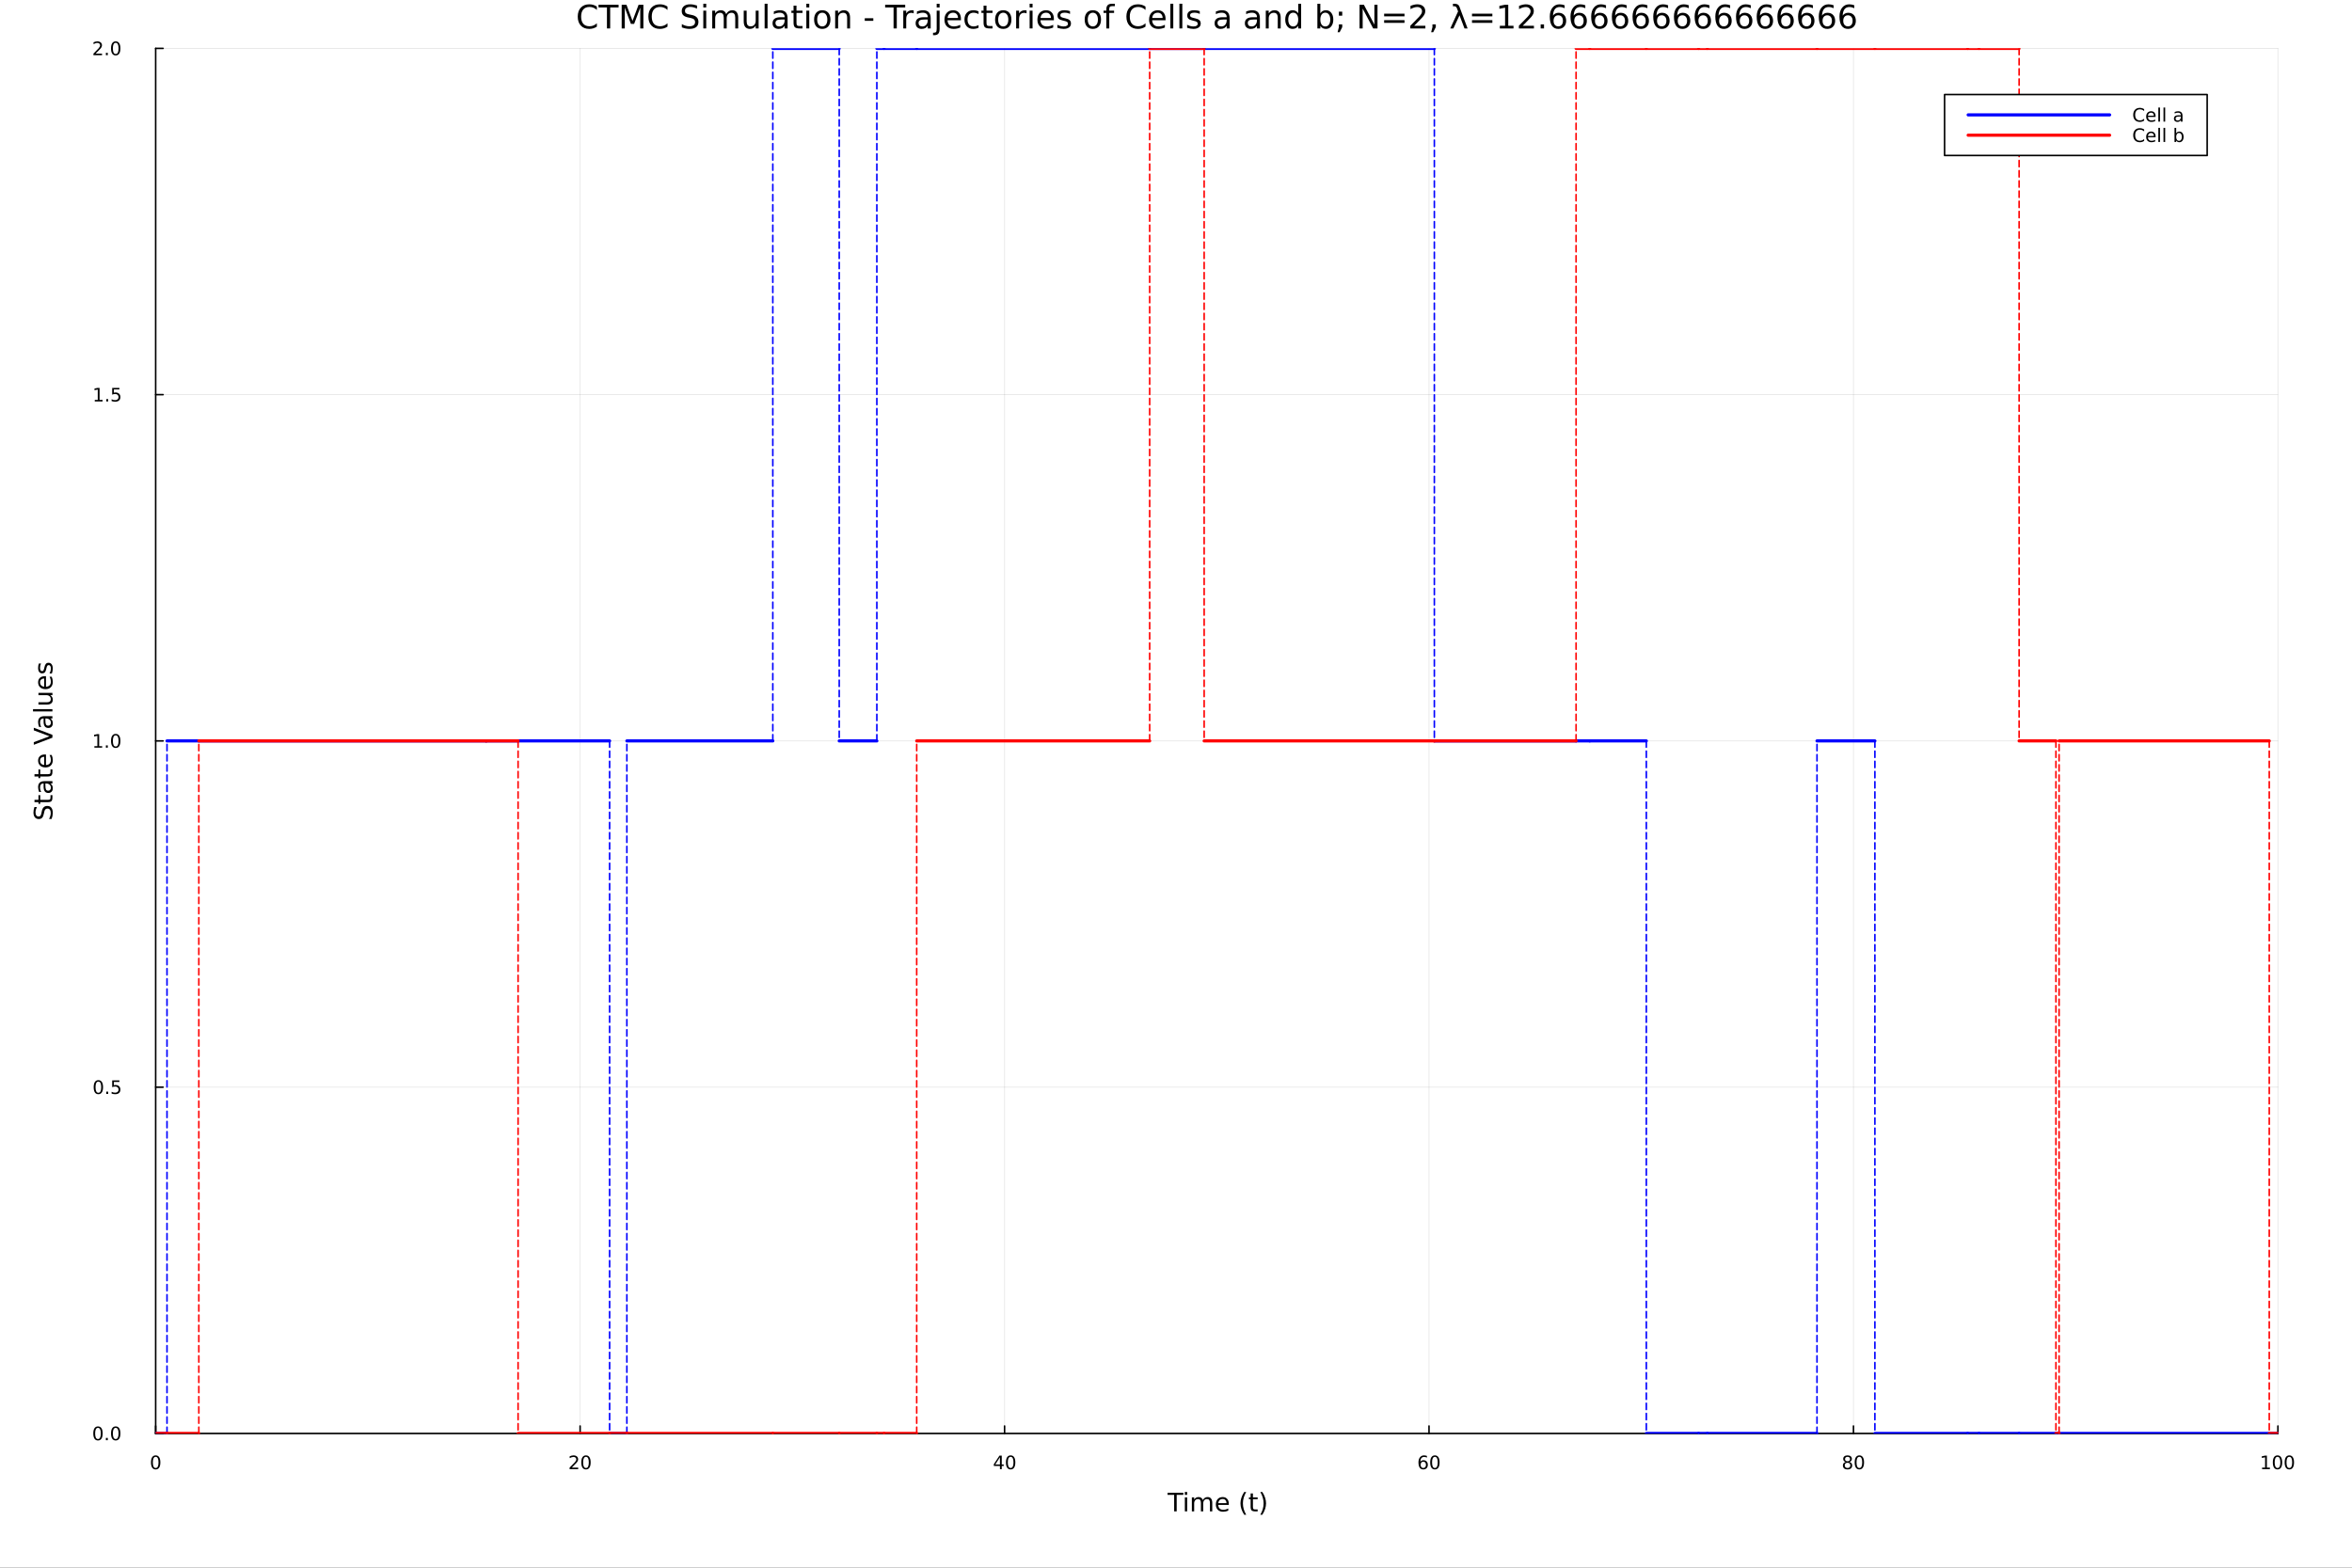 <?xml version="1.0" encoding="utf-8"?>
<svg xmlns="http://www.w3.org/2000/svg" xmlns:xlink="http://www.w3.org/1999/xlink" width="1500" height="1000" viewBox="0 0 6000 4000">
<rect x="0" y="0" width="6000" height="4000" fill="#333333" stroke="none"/>
<defs>
  <clipPath id="clip620">
    <rect x="0" y="0" width="6000" height="4000"/>
  </clipPath>
</defs>
<path clip-path="url(#clip620)" d="M0 4000 L6000 4000 L6000 2.22045e-13 L0 2.22045e-13  Z" fill="#ffffff" fill-rule="evenodd" fill-opacity="1"/>
<defs>
  <clipPath id="clip621">
    <rect x="1200" y="0" width="4201" height="4000"/>
  </clipPath>
</defs>
<path clip-path="url(#clip620)" d="M397.112 3657.45 L5811.02 3657.45 L5811.02 123.472 L397.112 123.472  Z" fill="#ffffff" fill-rule="evenodd" fill-opacity="1"/>
<defs>
  <clipPath id="clip622">
    <rect x="397" y="123" width="5415" height="3535"/>
  </clipPath>
</defs>
<polyline clip-path="url(#clip622)" style="stroke:#000000; stroke-linecap:round; stroke-linejoin:round; stroke-width:2; stroke-opacity:0.1; fill:none" points="397.112,3657.45 397.112,123.472 "/>
<polyline clip-path="url(#clip622)" style="stroke:#000000; stroke-linecap:round; stroke-linejoin:round; stroke-width:2; stroke-opacity:0.1; fill:none" points="1479.89,3657.45 1479.89,123.472 "/>
<polyline clip-path="url(#clip622)" style="stroke:#000000; stroke-linecap:round; stroke-linejoin:round; stroke-width:2; stroke-opacity:0.1; fill:none" points="2562.68,3657.45 2562.68,123.472 "/>
<polyline clip-path="url(#clip622)" style="stroke:#000000; stroke-linecap:round; stroke-linejoin:round; stroke-width:2; stroke-opacity:0.1; fill:none" points="3645.46,3657.45 3645.46,123.472 "/>
<polyline clip-path="url(#clip622)" style="stroke:#000000; stroke-linecap:round; stroke-linejoin:round; stroke-width:2; stroke-opacity:0.1; fill:none" points="4728.24,3657.45 4728.24,123.472 "/>
<polyline clip-path="url(#clip622)" style="stroke:#000000; stroke-linecap:round; stroke-linejoin:round; stroke-width:2; stroke-opacity:0.1; fill:none" points="5811.02,3657.45 5811.02,123.472 "/>
<polyline clip-path="url(#clip622)" style="stroke:#000000; stroke-linecap:round; stroke-linejoin:round; stroke-width:2; stroke-opacity:0.1; fill:none" points="397.112,3657.45 5811.02,3657.45 "/>
<polyline clip-path="url(#clip622)" style="stroke:#000000; stroke-linecap:round; stroke-linejoin:round; stroke-width:2; stroke-opacity:0.1; fill:none" points="397.112,2773.95 5811.02,2773.95 "/>
<polyline clip-path="url(#clip622)" style="stroke:#000000; stroke-linecap:round; stroke-linejoin:round; stroke-width:2; stroke-opacity:0.1; fill:none" points="397.112,1890.46 5811.02,1890.46 "/>
<polyline clip-path="url(#clip622)" style="stroke:#000000; stroke-linecap:round; stroke-linejoin:round; stroke-width:2; stroke-opacity:0.1; fill:none" points="397.112,1006.97 5811.02,1006.97 "/>
<polyline clip-path="url(#clip622)" style="stroke:#000000; stroke-linecap:round; stroke-linejoin:round; stroke-width:2; stroke-opacity:0.1; fill:none" points="397.112,123.472 5811.02,123.472 "/>
<polyline clip-path="url(#clip620)" style="stroke:#000000; stroke-linecap:round; stroke-linejoin:round; stroke-width:4; stroke-opacity:1; fill:none" points="397.112,3657.45 5811.02,3657.45 "/>
<polyline clip-path="url(#clip620)" style="stroke:#000000; stroke-linecap:round; stroke-linejoin:round; stroke-width:4; stroke-opacity:1; fill:none" points="397.112,3657.45 397.112,3638.55 "/>
<polyline clip-path="url(#clip620)" style="stroke:#000000; stroke-linecap:round; stroke-linejoin:round; stroke-width:4; stroke-opacity:1; fill:none" points="1479.89,3657.45 1479.89,3638.55 "/>
<polyline clip-path="url(#clip620)" style="stroke:#000000; stroke-linecap:round; stroke-linejoin:round; stroke-width:4; stroke-opacity:1; fill:none" points="2562.68,3657.45 2562.68,3638.55 "/>
<polyline clip-path="url(#clip620)" style="stroke:#000000; stroke-linecap:round; stroke-linejoin:round; stroke-width:4; stroke-opacity:1; fill:none" points="3645.46,3657.45 3645.46,3638.55 "/>
<polyline clip-path="url(#clip620)" style="stroke:#000000; stroke-linecap:round; stroke-linejoin:round; stroke-width:4; stroke-opacity:1; fill:none" points="4728.24,3657.45 4728.24,3638.55 "/>
<polyline clip-path="url(#clip620)" style="stroke:#000000; stroke-linecap:round; stroke-linejoin:round; stroke-width:4; stroke-opacity:1; fill:none" points="5811.02,3657.45 5811.02,3638.55 "/>
<path clip-path="url(#clip620)" d="M397.112 3717.17 Q393.501 3717.17 391.673 3720.73 Q389.867 3724.27 389.867 3731.4 Q389.867 3738.51 391.673 3742.07 Q393.501 3745.62 397.112 3745.62 Q400.747 3745.62 402.552 3742.07 Q404.381 3738.51 404.381 3731.4 Q404.381 3724.27 402.552 3720.73 Q400.747 3717.17 397.112 3717.17 M397.112 3713.46 Q402.923 3713.46 405.978 3718.07 Q409.057 3722.65 409.057 3731.4 Q409.057 3740.13 405.978 3744.74 Q402.923 3749.32 397.112 3749.32 Q391.302 3749.32 388.224 3744.74 Q385.168 3740.13 385.168 3731.4 Q385.168 3722.65 388.224 3718.07 Q391.302 3713.46 397.112 3713.46 Z" fill="#000000" fill-rule="nonzero" fill-opacity="1" /><path clip-path="url(#clip620)" d="M1458.67 3744.71 L1474.99 3744.71 L1474.99 3748.65 L1453.04 3748.65 L1453.04 3744.71 Q1455.7 3741.96 1460.29 3737.33 Q1464.89 3732.68 1466.08 3731.33 Q1468.32 3728.81 1469.2 3727.07 Q1470.1 3725.31 1470.1 3723.62 Q1470.1 3720.87 1468.16 3719.13 Q1466.24 3717.4 1463.14 3717.4 Q1460.94 3717.4 1458.48 3718.16 Q1456.05 3718.93 1453.27 3720.48 L1453.27 3715.75 Q1456.1 3714.62 1458.55 3714.04 Q1461.01 3713.46 1463.04 3713.46 Q1468.41 3713.46 1471.61 3716.15 Q1474.8 3718.83 1474.8 3723.32 Q1474.8 3725.45 1473.99 3727.37 Q1473.2 3729.27 1471.1 3731.87 Q1470.52 3732.54 1467.42 3735.75 Q1464.32 3738.95 1458.67 3744.71 Z" fill="#000000" fill-rule="nonzero" fill-opacity="1" /><path clip-path="url(#clip620)" d="M1494.8 3717.17 Q1491.19 3717.17 1489.36 3720.73 Q1487.56 3724.27 1487.56 3731.4 Q1487.56 3738.51 1489.36 3742.07 Q1491.19 3745.62 1494.8 3745.62 Q1498.44 3745.62 1500.24 3742.07 Q1502.07 3738.51 1502.07 3731.4 Q1502.07 3724.27 1500.24 3720.73 Q1498.44 3717.17 1494.8 3717.17 M1494.8 3713.46 Q1500.61 3713.46 1503.67 3718.07 Q1506.75 3722.65 1506.75 3731.4 Q1506.75 3740.13 1503.67 3744.74 Q1500.61 3749.32 1494.8 3749.32 Q1488.99 3749.32 1485.91 3744.74 Q1482.86 3740.13 1482.86 3731.4 Q1482.86 3722.65 1485.91 3718.07 Q1488.99 3713.46 1494.8 3713.46 Z" fill="#000000" fill-rule="nonzero" fill-opacity="1" /><path clip-path="url(#clip620)" d="M2550.85 3718.16 L2539.04 3736.61 L2550.85 3736.61 L2550.85 3718.16 M2549.62 3714.09 L2555.5 3714.09 L2555.5 3736.61 L2560.43 3736.61 L2560.43 3740.5 L2555.5 3740.5 L2555.5 3748.65 L2550.85 3748.65 L2550.85 3740.5 L2535.25 3740.5 L2535.25 3735.99 L2549.62 3714.09 Z" fill="#000000" fill-rule="nonzero" fill-opacity="1" /><path clip-path="url(#clip620)" d="M2578.16 3717.17 Q2574.55 3717.17 2572.72 3720.73 Q2570.92 3724.27 2570.92 3731.4 Q2570.92 3738.51 2572.72 3742.07 Q2574.55 3745.62 2578.16 3745.62 Q2581.8 3745.62 2583.6 3742.07 Q2585.43 3738.51 2585.43 3731.4 Q2585.43 3724.27 2583.6 3720.73 Q2581.8 3717.17 2578.16 3717.17 M2578.16 3713.46 Q2583.97 3713.46 2587.03 3718.07 Q2590.11 3722.65 2590.11 3731.4 Q2590.11 3740.13 2587.03 3744.74 Q2583.97 3749.32 2578.16 3749.32 Q2572.35 3749.32 2569.27 3744.74 Q2566.22 3740.13 2566.22 3731.4 Q2566.22 3722.65 2569.27 3718.07 Q2572.35 3713.46 2578.16 3713.46 Z" fill="#000000" fill-rule="nonzero" fill-opacity="1" /><path clip-path="url(#clip620)" d="M3630.86 3729.5 Q3627.72 3729.5 3625.86 3731.66 Q3624.04 3733.81 3624.04 3737.56 Q3624.04 3741.29 3625.86 3743.46 Q3627.72 3745.62 3630.86 3745.62 Q3634.01 3745.62 3635.84 3743.46 Q3637.69 3741.29 3637.69 3737.56 Q3637.69 3733.81 3635.84 3731.66 Q3634.01 3729.5 3630.86 3729.5 M3640.15 3714.85 L3640.15 3719.11 Q3638.39 3718.28 3636.58 3717.84 Q3634.8 3717.4 3633.04 3717.4 Q3628.41 3717.4 3625.96 3720.52 Q3623.53 3723.65 3623.18 3729.97 Q3624.54 3727.95 3626.61 3726.89 Q3628.67 3725.8 3631.14 3725.8 Q3636.35 3725.8 3639.36 3728.97 Q3642.39 3732.12 3642.39 3737.56 Q3642.39 3742.88 3639.24 3746.1 Q3636.1 3749.32 3630.86 3749.32 Q3624.87 3749.32 3621.7 3744.74 Q3618.53 3740.13 3618.53 3731.4 Q3618.53 3723.21 3622.42 3718.35 Q3626.3 3713.46 3632.86 3713.46 Q3634.61 3713.46 3636.4 3713.81 Q3638.2 3714.16 3640.15 3714.85 Z" fill="#000000" fill-rule="nonzero" fill-opacity="1" /><path clip-path="url(#clip620)" d="M3660.45 3717.17 Q3656.84 3717.17 3655.01 3720.73 Q3653.2 3724.27 3653.2 3731.4 Q3653.2 3738.51 3655.01 3742.07 Q3656.84 3745.62 3660.45 3745.62 Q3664.08 3745.62 3665.89 3742.07 Q3667.72 3738.51 3667.72 3731.4 Q3667.72 3724.27 3665.89 3720.73 Q3664.08 3717.17 3660.45 3717.17 M3660.45 3713.46 Q3666.26 3713.46 3669.31 3718.07 Q3672.39 3722.65 3672.39 3731.4 Q3672.39 3740.13 3669.31 3744.74 Q3666.26 3749.32 3660.45 3749.32 Q3654.64 3749.32 3651.56 3744.74 Q3648.5 3740.13 3648.5 3731.4 Q3648.5 3722.65 3651.56 3718.07 Q3654.64 3713.46 3660.45 3713.46 Z" fill="#000000" fill-rule="nonzero" fill-opacity="1" /><path clip-path="url(#clip620)" d="M4713.11 3732.24 Q4709.78 3732.24 4707.86 3734.02 Q4705.96 3735.8 4705.96 3738.93 Q4705.96 3742.05 4707.86 3743.83 Q4709.78 3745.62 4713.11 3745.62 Q4716.45 3745.62 4718.37 3743.83 Q4720.29 3742.03 4720.29 3738.93 Q4720.29 3735.8 4718.37 3734.02 Q4716.47 3732.24 4713.11 3732.24 M4708.44 3730.24 Q4705.43 3729.5 4703.74 3727.44 Q4702.07 3725.38 4702.07 3722.42 Q4702.07 3718.28 4705.01 3715.87 Q4707.98 3713.46 4713.11 3713.46 Q4718.28 3713.46 4721.22 3715.87 Q4724.16 3718.28 4724.16 3722.42 Q4724.16 3725.38 4722.47 3727.44 Q4720.8 3729.5 4717.81 3730.24 Q4721.19 3731.03 4723.07 3733.32 Q4724.97 3735.62 4724.97 3738.93 Q4724.97 3743.95 4721.89 3746.63 Q4718.83 3749.32 4713.11 3749.32 Q4707.4 3749.32 4704.32 3746.63 Q4701.26 3743.95 4701.26 3738.93 Q4701.26 3735.62 4703.16 3733.32 Q4705.06 3731.03 4708.44 3730.24 M4706.73 3722.86 Q4706.73 3725.55 4708.39 3727.05 Q4710.08 3728.56 4713.11 3728.56 Q4716.12 3728.56 4717.81 3727.05 Q4719.53 3725.55 4719.53 3722.86 Q4719.53 3720.18 4717.81 3718.67 Q4716.12 3717.17 4713.11 3717.17 Q4710.08 3717.17 4708.39 3718.67 Q4706.73 3720.18 4706.73 3722.86 Z" fill="#000000" fill-rule="nonzero" fill-opacity="1" /><path clip-path="url(#clip620)" d="M4743.28 3717.17 Q4739.66 3717.17 4737.84 3720.73 Q4736.03 3724.27 4736.03 3731.4 Q4736.03 3738.51 4737.84 3742.07 Q4739.66 3745.62 4743.28 3745.62 Q4746.91 3745.62 4748.72 3742.07 Q4750.54 3738.51 4750.54 3731.4 Q4750.54 3724.27 4748.72 3720.73 Q4746.91 3717.17 4743.28 3717.17 M4743.28 3713.46 Q4749.09 3713.46 4752.14 3718.07 Q4755.22 3722.65 4755.22 3731.4 Q4755.22 3740.13 4752.14 3744.74 Q4749.09 3749.32 4743.28 3749.32 Q4737.47 3749.32 4734.39 3744.74 Q4731.33 3740.13 4731.33 3731.4 Q4731.33 3722.65 4734.39 3718.07 Q4737.47 3713.46 4743.28 3713.46 Z" fill="#000000" fill-rule="nonzero" fill-opacity="1" /><path clip-path="url(#clip620)" d="M5770.63 3744.71 L5778.27 3744.71 L5778.27 3718.35 L5769.96 3720.01 L5769.96 3715.75 L5778.22 3714.09 L5782.9 3714.09 L5782.9 3744.71 L5790.54 3744.71 L5790.54 3748.65 L5770.63 3748.65 L5770.63 3744.71 Z" fill="#000000" fill-rule="nonzero" fill-opacity="1" /><path clip-path="url(#clip620)" d="M5809.98 3717.17 Q5806.37 3717.17 5804.54 3720.73 Q5802.74 3724.27 5802.74 3731.4 Q5802.74 3738.51 5804.54 3742.07 Q5806.37 3745.62 5809.98 3745.62 Q5813.62 3745.62 5815.42 3742.07 Q5817.25 3738.51 5817.25 3731.4 Q5817.25 3724.27 5815.42 3720.73 Q5813.62 3717.17 5809.98 3717.17 M5809.98 3713.46 Q5815.79 3713.46 5818.85 3718.07 Q5821.93 3722.65 5821.93 3731.4 Q5821.93 3740.13 5818.85 3744.74 Q5815.79 3749.32 5809.98 3749.32 Q5804.17 3749.32 5801.09 3744.74 Q5798.04 3740.13 5798.04 3731.4 Q5798.04 3722.65 5801.09 3718.07 Q5804.17 3713.46 5809.98 3713.46 Z" fill="#000000" fill-rule="nonzero" fill-opacity="1" /><path clip-path="url(#clip620)" d="M5840.14 3717.17 Q5836.53 3717.17 5834.7 3720.73 Q5832.9 3724.27 5832.9 3731.4 Q5832.9 3738.51 5834.7 3742.07 Q5836.53 3745.62 5840.14 3745.62 Q5843.78 3745.62 5845.58 3742.07 Q5847.41 3738.51 5847.41 3731.4 Q5847.41 3724.27 5845.58 3720.73 Q5843.78 3717.17 5840.14 3717.17 M5840.14 3713.46 Q5845.95 3713.46 5849.01 3718.07 Q5852.09 3722.65 5852.09 3731.4 Q5852.09 3740.13 5849.01 3744.74 Q5845.95 3749.32 5840.14 3749.32 Q5834.33 3749.32 5831.25 3744.74 Q5828.2 3740.13 5828.2 3731.4 Q5828.2 3722.65 5831.25 3718.07 Q5834.33 3713.46 5840.14 3713.46 Z" fill="#000000" fill-rule="nonzero" fill-opacity="1" /><path clip-path="url(#clip620)" d="M2978.44 3808.79 L3018.64 3808.79 L3018.64 3814.2 L3001.77 3814.2 L3001.77 3856.31 L2995.31 3856.31 L2995.31 3814.2 L2978.44 3814.2 L2978.44 3808.79 Z" fill="#000000" fill-rule="nonzero" fill-opacity="1" /><path clip-path="url(#clip620)" d="M3022.59 3820.66 L3028.44 3820.66 L3028.44 3856.31 L3022.59 3856.31 L3022.59 3820.66 M3022.59 3806.79 L3028.44 3806.79 L3028.44 3814.2 L3022.59 3814.2 L3022.59 3806.79 Z" fill="#000000" fill-rule="nonzero" fill-opacity="1" /><path clip-path="url(#clip620)" d="M3068.45 3827.51 Q3070.65 3823.56 3073.7 3821.68 Q3076.76 3819.8 3080.9 3819.8 Q3086.47 3819.8 3089.49 3823.72 Q3092.51 3827.6 3092.51 3834.8 L3092.51 3856.31 L3086.63 3856.31 L3086.63 3834.99 Q3086.63 3829.86 3084.81 3827.38 Q3083 3824.9 3079.27 3824.9 Q3074.72 3824.9 3072.08 3827.92 Q3069.44 3830.94 3069.44 3836.16 L3069.44 3856.31 L3063.55 3856.31 L3063.55 3834.99 Q3063.55 3829.83 3061.74 3827.38 Q3059.92 3824.9 3056.13 3824.9 Q3051.65 3824.9 3049 3827.95 Q3046.36 3830.98 3046.36 3836.16 L3046.36 3856.31 L3040.47 3856.31 L3040.47 3820.66 L3046.36 3820.66 L3046.36 3826.2 Q3048.37 3822.92 3051.17 3821.36 Q3053.97 3819.8 3057.82 3819.8 Q3061.7 3819.8 3064.41 3821.78 Q3067.15 3823.75 3068.45 3827.51 Z" fill="#000000" fill-rule="nonzero" fill-opacity="1" /><path clip-path="url(#clip620)" d="M3134.69 3837.02 L3134.69 3839.89 L3107.76 3839.89 Q3108.14 3845.94 3111.39 3849.12 Q3114.67 3852.27 3120.49 3852.27 Q3123.87 3852.27 3127.02 3851.44 Q3130.2 3850.61 3133.32 3848.96 L3133.32 3854.5 Q3130.17 3855.83 3126.86 3856.53 Q3123.55 3857.23 3120.14 3857.23 Q3111.61 3857.23 3106.61 3852.27 Q3101.65 3847.3 3101.65 3838.84 Q3101.65 3830.08 3106.36 3824.96 Q3111.1 3819.8 3119.12 3819.8 Q3126.32 3819.8 3130.49 3824.45 Q3134.69 3829.07 3134.69 3837.02 M3128.83 3835.3 Q3128.77 3830.5 3126.13 3827.63 Q3123.52 3824.77 3119.19 3824.77 Q3114.28 3824.77 3111.32 3827.54 Q3108.4 3830.31 3107.95 3835.34 L3128.83 3835.3 Z" fill="#000000" fill-rule="nonzero" fill-opacity="1" /><path clip-path="url(#clip620)" d="M3179.09 3806.85 Q3174.82 3814.17 3172.75 3821.33 Q3170.69 3828.49 3170.69 3835.85 Q3170.69 3843.2 3172.75 3850.42 Q3174.85 3857.62 3179.09 3864.91 L3174 3864.91 Q3169.22 3857.43 3166.83 3850.2 Q3164.48 3842.98 3164.48 3835.85 Q3164.48 3828.75 3166.83 3821.55 Q3169.19 3814.36 3174 3806.85 L3179.09 3806.85 Z" fill="#000000" fill-rule="nonzero" fill-opacity="1" /><path clip-path="url(#clip620)" d="M3196.24 3810.54 L3196.24 3820.66 L3208.31 3820.66 L3208.31 3825.22 L3196.24 3825.22 L3196.24 3844.57 Q3196.24 3848.93 3197.42 3850.17 Q3198.63 3851.41 3202.29 3851.41 L3208.31 3851.41 L3208.31 3856.31 L3202.29 3856.31 Q3195.51 3856.31 3192.93 3853.8 Q3190.36 3851.25 3190.36 3844.57 L3190.36 3825.22 L3186.06 3825.22 L3186.06 3820.66 L3190.36 3820.66 L3190.36 3810.54 L3196.24 3810.54 Z" fill="#000000" fill-rule="nonzero" fill-opacity="1" /><path clip-path="url(#clip620)" d="M3215.09 3806.85 L3220.18 3806.85 Q3224.95 3814.36 3227.31 3821.55 Q3229.7 3828.75 3229.7 3835.85 Q3229.7 3842.98 3227.31 3850.2 Q3224.95 3857.43 3220.18 3864.91 L3215.09 3864.91 Q3219.32 3857.62 3221.39 3850.42 Q3223.49 3843.2 3223.49 3835.85 Q3223.49 3828.49 3221.39 3821.33 Q3219.32 3814.17 3215.09 3806.85 Z" fill="#000000" fill-rule="nonzero" fill-opacity="1" /><polyline clip-path="url(#clip620)" style="stroke:#000000; stroke-linecap:round; stroke-linejoin:round; stroke-width:4; stroke-opacity:1; fill:none" points="397.112,3657.45 397.112,123.472 "/>
<polyline clip-path="url(#clip620)" style="stroke:#000000; stroke-linecap:round; stroke-linejoin:round; stroke-width:4; stroke-opacity:1; fill:none" points="397.112,3657.45 416.01,3657.45 "/>
<polyline clip-path="url(#clip620)" style="stroke:#000000; stroke-linecap:round; stroke-linejoin:round; stroke-width:4; stroke-opacity:1; fill:none" points="397.112,2773.95 416.01,2773.95 "/>
<polyline clip-path="url(#clip620)" style="stroke:#000000; stroke-linecap:round; stroke-linejoin:round; stroke-width:4; stroke-opacity:1; fill:none" points="397.112,1890.46 416.01,1890.46 "/>
<polyline clip-path="url(#clip620)" style="stroke:#000000; stroke-linecap:round; stroke-linejoin:round; stroke-width:4; stroke-opacity:1; fill:none" points="397.112,1006.97 416.01,1006.97 "/>
<polyline clip-path="url(#clip620)" style="stroke:#000000; stroke-linecap:round; stroke-linejoin:round; stroke-width:4; stroke-opacity:1; fill:none" points="397.112,123.472 416.01,123.472 "/>
<path clip-path="url(#clip620)" d="M249.937 3643.25 Q246.326 3643.25 244.497 3646.81 Q242.691 3650.35 242.691 3657.48 Q242.691 3664.59 244.497 3668.15 Q246.326 3671.7 249.937 3671.7 Q253.571 3671.7 255.377 3668.15 Q257.205 3664.59 257.205 3657.48 Q257.205 3650.35 255.377 3646.81 Q253.571 3643.25 249.937 3643.25 M249.937 3639.54 Q255.747 3639.54 258.803 3644.15 Q261.881 3648.73 261.881 3657.48 Q261.881 3666.21 258.803 3670.82 Q255.747 3675.4 249.937 3675.4 Q244.127 3675.4 241.048 3670.82 Q237.992 3666.21 237.992 3657.48 Q237.992 3648.73 241.048 3644.15 Q244.127 3639.54 249.937 3639.54 Z" fill="#000000" fill-rule="nonzero" fill-opacity="1" /><path clip-path="url(#clip620)" d="M270.099 3668.85 L274.983 3668.85 L274.983 3674.73 L270.099 3674.73 L270.099 3668.85 Z" fill="#000000" fill-rule="nonzero" fill-opacity="1" /><path clip-path="url(#clip620)" d="M295.168 3643.25 Q291.557 3643.25 289.728 3646.81 Q287.923 3650.35 287.923 3657.48 Q287.923 3664.59 289.728 3668.15 Q291.557 3671.7 295.168 3671.7 Q298.802 3671.7 300.608 3668.15 Q302.437 3664.59 302.437 3657.48 Q302.437 3650.35 300.608 3646.81 Q298.802 3643.25 295.168 3643.25 M295.168 3639.54 Q300.978 3639.54 304.034 3644.15 Q307.112 3648.73 307.112 3657.48 Q307.112 3666.21 304.034 3670.82 Q300.978 3675.4 295.168 3675.4 Q289.358 3675.4 286.279 3670.82 Q283.224 3666.21 283.224 3657.48 Q283.224 3648.73 286.279 3644.15 Q289.358 3639.54 295.168 3639.54 Z" fill="#000000" fill-rule="nonzero" fill-opacity="1" /><path clip-path="url(#clip620)" d="M250.932 2759.75 Q247.321 2759.75 245.492 2763.32 Q243.687 2766.86 243.687 2773.99 Q243.687 2781.09 245.492 2784.66 Q247.321 2788.2 250.932 2788.2 Q254.566 2788.2 256.372 2784.66 Q258.201 2781.09 258.201 2773.99 Q258.201 2766.86 256.372 2763.32 Q254.566 2759.75 250.932 2759.75 M250.932 2756.05 Q256.742 2756.05 259.798 2760.66 Q262.877 2765.24 262.877 2773.99 Q262.877 2782.72 259.798 2787.32 Q256.742 2791.9 250.932 2791.9 Q245.122 2791.9 242.043 2787.32 Q238.988 2782.72 238.988 2773.99 Q238.988 2765.24 242.043 2760.66 Q245.122 2756.05 250.932 2756.05 Z" fill="#000000" fill-rule="nonzero" fill-opacity="1" /><path clip-path="url(#clip620)" d="M271.094 2785.35 L275.978 2785.35 L275.978 2791.23 L271.094 2791.23 L271.094 2785.35 Z" fill="#000000" fill-rule="nonzero" fill-opacity="1" /><path clip-path="url(#clip620)" d="M286.21 2756.67 L304.566 2756.67 L304.566 2760.61 L290.492 2760.61 L290.492 2769.08 Q291.511 2768.73 292.529 2768.57 Q293.548 2768.39 294.566 2768.39 Q300.353 2768.39 303.733 2771.56 Q307.112 2774.73 307.112 2780.15 Q307.112 2785.72 303.64 2788.83 Q300.168 2791.9 293.849 2791.9 Q291.673 2791.9 289.404 2791.53 Q287.159 2791.16 284.751 2790.42 L284.751 2785.72 Q286.835 2786.86 289.057 2787.41 Q291.279 2787.97 293.756 2787.97 Q297.761 2787.97 300.099 2785.86 Q302.437 2783.76 302.437 2780.15 Q302.437 2776.53 300.099 2774.43 Q297.761 2772.32 293.756 2772.32 Q291.881 2772.32 290.006 2772.74 Q288.154 2773.16 286.21 2774.03 L286.21 2756.67 Z" fill="#000000" fill-rule="nonzero" fill-opacity="1" /><path clip-path="url(#clip620)" d="M240.747 1903.8 L248.386 1903.8 L248.386 1877.44 L240.076 1879.11 L240.076 1874.85 L248.34 1873.18 L253.016 1873.18 L253.016 1903.8 L260.654 1903.8 L260.654 1907.74 L240.747 1907.74 L240.747 1903.8 Z" fill="#000000" fill-rule="nonzero" fill-opacity="1" /><path clip-path="url(#clip620)" d="M270.099 1901.86 L274.983 1901.86 L274.983 1907.74 L270.099 1907.74 L270.099 1901.86 Z" fill="#000000" fill-rule="nonzero" fill-opacity="1" /><path clip-path="url(#clip620)" d="M295.168 1876.26 Q291.557 1876.26 289.728 1879.82 Q287.923 1883.36 287.923 1890.49 Q287.923 1897.6 289.728 1901.17 Q291.557 1904.71 295.168 1904.71 Q298.802 1904.71 300.608 1901.17 Q302.437 1897.6 302.437 1890.49 Q302.437 1883.36 300.608 1879.82 Q298.802 1876.26 295.168 1876.26 M295.168 1872.55 Q300.978 1872.55 304.034 1877.16 Q307.112 1881.74 307.112 1890.49 Q307.112 1899.22 304.034 1903.83 Q300.978 1908.41 295.168 1908.41 Q289.358 1908.41 286.279 1903.83 Q283.224 1899.22 283.224 1890.49 Q283.224 1881.74 286.279 1877.16 Q289.358 1872.55 295.168 1872.55 Z" fill="#000000" fill-rule="nonzero" fill-opacity="1" /><path clip-path="url(#clip620)" d="M241.742 1020.31 L249.381 1020.31 L249.381 993.945 L241.071 995.612 L241.071 991.353 L249.335 989.686 L254.011 989.686 L254.011 1020.31 L261.65 1020.31 L261.65 1024.25 L241.742 1024.25 L241.742 1020.31 Z" fill="#000000" fill-rule="nonzero" fill-opacity="1" /><path clip-path="url(#clip620)" d="M271.094 1018.37 L275.978 1018.37 L275.978 1024.25 L271.094 1024.25 L271.094 1018.37 Z" fill="#000000" fill-rule="nonzero" fill-opacity="1" /><path clip-path="url(#clip620)" d="M286.21 989.686 L304.566 989.686 L304.566 993.621 L290.492 993.621 L290.492 1002.09 Q291.511 1001.75 292.529 1001.58 Q293.548 1001.4 294.566 1001.4 Q300.353 1001.4 303.733 1004.57 Q307.112 1007.74 307.112 1013.16 Q307.112 1018.74 303.64 1021.84 Q300.168 1024.92 293.849 1024.92 Q291.673 1024.92 289.404 1024.55 Q287.159 1024.18 284.751 1023.44 L284.751 1018.74 Q286.835 1019.87 289.057 1020.43 Q291.279 1020.98 293.756 1020.98 Q297.761 1020.98 300.099 1018.88 Q302.437 1016.77 302.437 1013.16 Q302.437 1009.55 300.099 1007.44 Q297.761 1005.33 293.756 1005.33 Q291.881 1005.33 290.006 1005.75 Q288.154 1006.17 286.21 1007.05 L286.21 989.686 Z" fill="#000000" fill-rule="nonzero" fill-opacity="1" /><path clip-path="url(#clip620)" d="M243.965 136.817 L260.284 136.817 L260.284 140.752 L238.34 140.752 L238.34 136.817 Q241.002 134.062 245.585 129.433 Q250.191 124.78 251.372 123.437 Q253.617 120.914 254.497 119.178 Q255.4 117.419 255.4 115.729 Q255.4 112.974 253.455 111.238 Q251.534 109.502 248.432 109.502 Q246.233 109.502 243.779 110.266 Q241.349 111.03 238.571 112.581 L238.571 107.859 Q241.395 106.725 243.849 106.146 Q246.303 105.567 248.34 105.567 Q253.71 105.567 256.904 108.252 Q260.099 110.937 260.099 115.428 Q260.099 117.558 259.289 119.479 Q258.502 121.377 256.395 123.97 Q255.816 124.641 252.715 127.859 Q249.613 131.053 243.965 136.817 Z" fill="#000000" fill-rule="nonzero" fill-opacity="1" /><path clip-path="url(#clip620)" d="M270.099 134.873 L274.983 134.873 L274.983 140.752 L270.099 140.752 L270.099 134.873 Z" fill="#000000" fill-rule="nonzero" fill-opacity="1" /><path clip-path="url(#clip620)" d="M295.168 109.271 Q291.557 109.271 289.728 112.836 Q287.923 116.377 287.923 123.507 Q287.923 130.613 289.728 134.178 Q291.557 137.72 295.168 137.72 Q298.802 137.72 300.608 134.178 Q302.437 130.613 302.437 123.507 Q302.437 116.377 300.608 112.836 Q298.802 109.271 295.168 109.271 M295.168 105.567 Q300.978 105.567 304.034 110.174 Q307.112 114.757 307.112 123.507 Q307.112 132.234 304.034 136.84 Q300.978 141.423 295.168 141.423 Q289.358 141.423 286.279 136.84 Q283.224 132.234 283.224 123.507 Q283.224 114.757 286.279 110.174 Q289.358 105.567 295.168 105.567 Z" fill="#000000" fill-rule="nonzero" fill-opacity="1" /><path clip-path="url(#clip620)" d="M87.776 2059.25 L94.046 2059.25 Q92.296 2062.91 91.436 2066.15 Q90.577 2069.4 90.577 2072.42 Q90.577 2077.68 92.614 2080.54 Q94.651 2083.37 98.407 2083.37 Q101.558 2083.37 103.181 2081.49 Q104.772 2079.58 105.759 2074.3 L106.555 2070.42 Q107.924 2063.23 111.393 2059.82 Q114.83 2056.38 120.623 2056.38 Q127.53 2056.38 131.095 2061.03 Q134.659 2065.64 134.659 2074.59 Q134.659 2077.96 133.896 2081.78 Q133.132 2085.57 131.636 2089.64 L125.015 2089.64 Q127.212 2085.73 128.326 2081.97 Q129.44 2078.22 129.44 2074.59 Q129.44 2069.08 127.275 2066.09 Q125.111 2063.1 121.101 2063.1 Q117.599 2063.1 115.626 2065.26 Q113.653 2067.39 112.666 2072.3 L111.902 2076.21 Q110.47 2083.4 107.414 2086.62 Q104.359 2089.83 98.916 2089.83 Q92.614 2089.83 88.986 2085.41 Q85.357 2080.95 85.357 2073.16 Q85.357 2069.81 85.962 2066.34 Q86.567 2062.88 87.776 2059.25 Z" fill="#000000" fill-rule="nonzero" fill-opacity="1" /><path clip-path="url(#clip620)" d="M87.967 2040.82 L98.088 2040.82 L98.088 2028.75 L102.64 2028.75 L102.64 2040.82 L121.992 2040.82 Q126.352 2040.82 127.594 2039.64 Q128.835 2038.43 128.835 2034.77 L128.835 2028.75 L133.736 2028.75 L133.736 2034.77 Q133.736 2041.55 131.222 2044.13 Q128.676 2046.71 121.992 2046.71 L102.64 2046.71 L102.64 2051 L98.088 2051 L98.088 2046.71 L87.967 2046.71 L87.967 2040.82 Z" fill="#000000" fill-rule="nonzero" fill-opacity="1" /><path clip-path="url(#clip620)" d="M115.817 2004.85 Q115.817 2011.95 117.44 2014.69 Q119.063 2017.42 122.978 2017.42 Q126.098 2017.42 127.944 2015.39 Q129.758 2013.32 129.758 2009.79 Q129.758 2004.92 126.32 2001.99 Q122.851 1999.03 117.122 1999.03 L115.817 1999.03 L115.817 2004.85 M113.398 1993.17 L133.736 1993.17 L133.736 1999.03 L128.326 1999.03 Q131.572 2001.03 133.132 2004.02 Q134.659 2007.02 134.659 2011.34 Q134.659 2016.82 131.604 2020.07 Q128.517 2023.28 123.36 2023.28 Q117.345 2023.28 114.289 2019.27 Q111.234 2015.23 111.234 2007.24 L111.234 1999.03 L110.661 1999.03 Q106.619 1999.03 104.422 2001.7 Q102.194 2004.34 102.194 2009.15 Q102.194 2012.2 102.926 2015.1 Q103.658 2018 105.123 2020.67 L99.712 2020.67 Q98.47 2017.46 97.866 2014.43 Q97.229 2011.41 97.229 2008.54 Q97.229 2000.81 101.24 1996.99 Q105.25 1993.17 113.398 1993.17 Z" fill="#000000" fill-rule="nonzero" fill-opacity="1" /><path clip-path="url(#clip620)" d="M87.967 1975.31 L98.088 1975.31 L98.088 1963.25 L102.64 1963.25 L102.64 1975.31 L121.992 1975.31 Q126.352 1975.31 127.594 1974.14 Q128.835 1972.93 128.835 1969.27 L128.835 1963.25 L133.736 1963.25 L133.736 1969.27 Q133.736 1976.05 131.222 1978.62 Q128.676 1981.2 121.992 1981.2 L102.64 1981.2 L102.64 1985.5 L98.088 1985.5 L98.088 1981.2 L87.967 1981.2 L87.967 1975.31 Z" fill="#000000" fill-rule="nonzero" fill-opacity="1" /><path clip-path="url(#clip620)" d="M114.448 1925.06 L117.313 1925.06 L117.313 1951.98 Q123.36 1951.6 126.543 1948.36 Q129.694 1945.08 129.694 1939.25 Q129.694 1935.88 128.867 1932.73 Q128.039 1929.55 126.384 1926.43 L131.922 1926.43 Q133.259 1929.58 133.959 1932.89 Q134.659 1936.2 134.659 1939.6 Q134.659 1948.13 129.694 1953.13 Q124.729 1958.1 116.263 1958.1 Q107.51 1958.1 102.385 1953.38 Q97.229 1948.64 97.229 1940.62 Q97.229 1933.43 101.876 1929.26 Q106.491 1925.06 114.448 1925.06 M112.73 1930.91 Q107.924 1930.98 105.059 1933.62 Q102.194 1936.23 102.194 1940.56 Q102.194 1945.46 104.963 1948.42 Q107.733 1951.35 112.761 1951.79 L112.73 1930.91 Z" fill="#000000" fill-rule="nonzero" fill-opacity="1" /><path clip-path="url(#clip620)" d="M133.736 1882.22 L86.216 1900.36 L86.216 1893.64 L126.225 1878.59 L86.216 1863.5 L86.216 1856.82 L133.736 1874.93 L133.736 1882.22 Z" fill="#000000" fill-rule="nonzero" fill-opacity="1" /><path clip-path="url(#clip620)" d="M115.817 1838.99 Q115.817 1846.09 117.44 1848.83 Q119.063 1851.57 122.978 1851.57 Q126.098 1851.57 127.944 1849.53 Q129.758 1847.46 129.758 1843.93 Q129.758 1839.06 126.32 1836.13 Q122.851 1833.17 117.122 1833.17 L115.817 1833.17 L115.817 1838.99 M113.398 1827.31 L133.736 1827.31 L133.736 1833.17 L128.326 1833.17 Q131.572 1835.17 133.132 1838.17 Q134.659 1841.16 134.659 1845.49 Q134.659 1850.96 131.604 1854.21 Q128.517 1857.42 123.36 1857.42 Q117.345 1857.42 114.289 1853.41 Q111.234 1849.37 111.234 1841.38 L111.234 1833.17 L110.661 1833.17 Q106.619 1833.17 104.422 1835.84 Q102.194 1838.48 102.194 1843.29 Q102.194 1846.35 102.926 1849.24 Q103.658 1852.14 105.123 1854.81 L99.712 1854.81 Q98.47 1851.6 97.866 1848.57 Q97.229 1845.55 97.229 1842.69 Q97.229 1834.95 101.24 1831.13 Q105.25 1827.31 113.398 1827.31 Z" fill="#000000" fill-rule="nonzero" fill-opacity="1" /><path clip-path="url(#clip620)" d="M84.211 1815.25 L84.211 1809.39 L133.736 1809.39 L133.736 1815.25 L84.211 1815.25 Z" fill="#000000" fill-rule="nonzero" fill-opacity="1" /><path clip-path="url(#clip620)" d="M119.668 1797.74 L98.088 1797.74 L98.088 1791.89 L119.445 1791.89 Q124.506 1791.89 127.052 1789.91 Q129.567 1787.94 129.567 1783.99 Q129.567 1779.25 126.543 1776.51 Q123.519 1773.74 118.3 1773.74 L98.088 1773.74 L98.088 1767.89 L133.736 1767.89 L133.736 1773.74 L128.262 1773.74 Q131.508 1775.88 133.1 1778.71 Q134.659 1781.51 134.659 1785.23 Q134.659 1791.38 130.84 1794.56 Q127.021 1797.74 119.668 1797.74 M97.229 1783.01 L97.229 1783.01 Z" fill="#000000" fill-rule="nonzero" fill-opacity="1" /><path clip-path="url(#clip620)" d="M114.448 1725.33 L117.313 1725.33 L117.313 1752.26 Q123.36 1751.88 126.543 1748.63 Q129.694 1745.35 129.694 1739.53 Q129.694 1736.16 128.867 1733 Q128.039 1729.82 126.384 1726.7 L131.922 1726.7 Q133.259 1729.85 133.959 1733.16 Q134.659 1736.47 134.659 1739.88 Q134.659 1748.41 129.694 1753.41 Q124.729 1758.37 116.263 1758.37 Q107.51 1758.37 102.385 1753.66 Q97.229 1748.92 97.229 1740.9 Q97.229 1733.7 101.876 1729.53 Q106.491 1725.33 114.448 1725.33 M112.73 1731.19 Q107.924 1731.25 105.059 1733.9 Q102.194 1736.51 102.194 1740.83 Q102.194 1745.74 104.963 1748.7 Q107.733 1751.62 112.761 1752.07 L112.73 1731.19 Z" fill="#000000" fill-rule="nonzero" fill-opacity="1" /><path clip-path="url(#clip620)" d="M99.139 1693 L104.677 1693 Q103.404 1695.48 102.767 1698.15 Q102.131 1700.83 102.131 1703.69 Q102.131 1708.05 103.468 1710.25 Q104.804 1712.41 107.478 1712.41 Q109.515 1712.41 110.693 1710.85 Q111.838 1709.29 112.889 1704.58 L113.334 1702.58 Q114.671 1696.34 117.122 1693.73 Q119.541 1691.09 123.901 1691.09 Q128.867 1691.09 131.763 1695.03 Q134.659 1698.95 134.659 1705.82 Q134.659 1708.69 134.087 1711.81 Q133.545 1714.89 132.431 1718.33 L126.384 1718.33 Q128.071 1715.08 128.93 1711.93 Q129.758 1708.78 129.758 1705.7 Q129.758 1701.56 128.357 1699.33 Q126.925 1697.1 124.347 1697.1 Q121.96 1697.1 120.687 1698.72 Q119.414 1700.32 118.236 1705.76 L117.759 1707.8 Q116.613 1713.24 114.257 1715.66 Q111.87 1718.08 107.733 1718.08 Q102.704 1718.08 99.966 1714.51 Q97.229 1710.95 97.229 1704.39 Q97.229 1701.14 97.707 1698.28 Q98.184 1695.41 99.139 1693 Z" fill="#000000" fill-rule="nonzero" fill-opacity="1" /><path clip-path="url(#clip620)" d="M1522.62 16.755 L1522.62 25.383 Q1518.48 21.535 1513.78 19.631 Q1509.13 17.727 1503.86 17.727 Q1493.49 17.727 1487.98 24.087 Q1482.47 30.406 1482.47 42.397 Q1482.47 54.347 1487.98 60.707 Q1493.49 67.026 1503.86 67.026 Q1509.13 67.026 1513.78 65.122 Q1518.48 63.218 1522.62 59.37 L1522.62 67.918 Q1518.32 70.834 1513.5 72.292 Q1508.72 73.751 1503.37 73.751 Q1489.64 73.751 1481.74 65.365 Q1473.84 56.94 1473.84 42.397 Q1473.84 27.814 1481.74 19.428 Q1489.64 11.002 1503.37 11.002 Q1508.8 11.002 1513.58 12.461 Q1518.4 13.878 1522.62 16.755 Z" fill="#000000" fill-rule="nonzero" fill-opacity="1" /><path clip-path="url(#clip620)" d="M1526.87 12.096 L1578.03 12.096 L1578.03 18.983 L1556.56 18.983 L1556.56 72.576 L1548.34 72.576 L1548.34 18.983 L1526.87 18.983 L1526.87 12.096 Z" fill="#000000" fill-rule="nonzero" fill-opacity="1" /><path clip-path="url(#clip620)" d="M1585.93 12.096 L1598.12 12.096 L1613.56 53.253 L1629.07 12.096 L1641.27 12.096 L1641.27 72.576 L1633.29 72.576 L1633.29 19.469 L1617.69 60.95 L1609.47 60.95 L1593.87 19.469 L1593.87 72.576 L1585.93 72.576 L1585.93 12.096 Z" fill="#000000" fill-rule="nonzero" fill-opacity="1" /><path clip-path="url(#clip620)" d="M1702.8 16.755 L1702.8 25.383 Q1698.67 21.535 1693.97 19.631 Q1689.31 17.727 1684.04 17.727 Q1673.67 17.727 1668.16 24.087 Q1662.66 30.406 1662.66 42.397 Q1662.66 54.347 1668.16 60.707 Q1673.67 67.026 1684.04 67.026 Q1689.31 67.026 1693.97 65.122 Q1698.67 63.218 1702.8 59.37 L1702.8 67.918 Q1698.51 70.834 1693.68 72.292 Q1688.9 73.751 1683.56 73.751 Q1669.83 73.751 1661.93 65.365 Q1654.03 56.94 1654.03 42.397 Q1654.03 27.814 1661.93 19.428 Q1669.83 11.002 1683.56 11.002 Q1688.99 11.002 1693.77 12.461 Q1698.59 13.878 1702.8 16.755 Z" fill="#000000" fill-rule="nonzero" fill-opacity="1" /><path clip-path="url(#clip620)" d="M1778.07 14.081 L1778.07 22.061 Q1773.41 19.833 1769.27 18.739 Q1765.14 17.646 1761.29 17.646 Q1754.61 17.646 1750.96 20.238 Q1747.36 22.831 1747.36 27.611 Q1747.36 31.621 1749.75 33.687 Q1752.18 35.713 1758.9 36.969 L1763.85 37.981 Q1773 39.723 1777.34 44.139 Q1781.71 48.514 1781.71 55.886 Q1781.71 64.677 1775.8 69.214 Q1769.92 73.751 1758.54 73.751 Q1754.25 73.751 1749.38 72.778 Q1744.56 71.806 1739.38 69.902 L1739.38 61.477 Q1744.36 64.272 1749.14 65.689 Q1753.92 67.107 1758.54 67.107 Q1765.55 67.107 1769.36 64.353 Q1773.16 61.598 1773.16 56.494 Q1773.16 52.038 1770.41 49.526 Q1767.69 47.015 1761.46 45.759 L1756.47 44.787 Q1747.32 42.964 1743.23 39.075 Q1739.14 35.186 1739.14 28.259 Q1739.14 20.238 1744.77 15.62 Q1750.44 11.002 1760.36 11.002 Q1764.62 11.002 1769.03 11.772 Q1773.45 12.542 1778.07 14.081 Z" fill="#000000" fill-rule="nonzero" fill-opacity="1" /><path clip-path="url(#clip620)" d="M1794.15 27.206 L1801.6 27.206 L1801.6 72.576 L1794.15 72.576 L1794.15 27.206 M1794.15 9.544 L1801.6 9.544 L1801.6 18.983 L1794.15 18.983 L1794.15 9.544 Z" fill="#000000" fill-rule="nonzero" fill-opacity="1" /><path clip-path="url(#clip620)" d="M1852.52 35.915 Q1855.32 30.892 1859.2 28.502 Q1863.09 26.112 1868.36 26.112 Q1875.45 26.112 1879.3 31.095 Q1883.15 36.037 1883.15 45.192 L1883.15 72.576 L1875.65 72.576 L1875.65 45.435 Q1875.65 38.913 1873.34 35.753 Q1871.03 32.594 1866.29 32.594 Q1860.5 32.594 1857.14 36.442 Q1853.78 40.29 1853.78 46.934 L1853.78 72.576 L1846.28 72.576 L1846.28 45.435 Q1846.28 38.873 1843.97 35.753 Q1841.66 32.594 1836.84 32.594 Q1831.13 32.594 1827.77 36.482 Q1824.41 40.331 1824.41 46.934 L1824.41 72.576 L1816.91 72.576 L1816.91 27.206 L1824.41 27.206 L1824.41 34.254 Q1826.96 30.082 1830.52 28.097 Q1834.09 26.112 1838.99 26.112 Q1843.93 26.112 1847.38 28.624 Q1850.86 31.135 1852.52 35.915 Z" fill="#000000" fill-rule="nonzero" fill-opacity="1" /><path clip-path="url(#clip620)" d="M1897.24 54.671 L1897.24 27.206 L1904.7 27.206 L1904.7 54.387 Q1904.7 60.828 1907.21 64.069 Q1909.72 67.269 1914.74 67.269 Q1920.78 67.269 1924.26 63.421 Q1927.79 59.573 1927.79 52.929 L1927.79 27.206 L1935.24 27.206 L1935.24 72.576 L1927.79 72.576 L1927.79 65.608 Q1925.07 69.74 1921.47 71.766 Q1917.9 73.751 1913.16 73.751 Q1905.34 73.751 1901.29 68.89 Q1897.24 64.029 1897.24 54.671 M1916 26.112 L1916 26.112 Z" fill="#000000" fill-rule="nonzero" fill-opacity="1" /><path clip-path="url(#clip620)" d="M1950.59 9.544 L1958.05 9.544 L1958.05 72.576 L1950.59 72.576 L1950.59 9.544 Z" fill="#000000" fill-rule="nonzero" fill-opacity="1" /><path clip-path="url(#clip620)" d="M1994.26 49.769 Q1985.23 49.769 1981.74 51.835 Q1978.26 53.901 1978.26 58.884 Q1978.26 62.854 1980.85 65.203 Q1983.49 67.512 1987.98 67.512 Q1994.18 67.512 1997.91 63.137 Q2001.68 58.722 2001.68 51.43 L2001.68 49.769 L1994.26 49.769 M2009.13 46.691 L2009.13 72.576 L2001.68 72.576 L2001.68 65.689 Q1999.12 69.821 1995.32 71.806 Q1991.51 73.751 1986 73.751 Q1979.03 73.751 1974.9 69.862 Q1970.81 65.933 1970.81 59.37 Q1970.81 51.714 1975.91 47.825 Q1981.06 43.936 1991.22 43.936 L2001.68 43.936 L2001.68 43.207 Q2001.68 38.062 1998.27 35.267 Q1994.91 32.431 1988.79 32.431 Q1984.9 32.431 1981.22 33.363 Q1977.53 34.295 1974.13 36.158 L1974.13 29.272 Q1978.22 27.692 1982.07 26.922 Q1985.92 26.112 1989.56 26.112 Q1999.41 26.112 2004.27 31.216 Q2009.13 36.32 2009.13 46.691 Z" fill="#000000" fill-rule="nonzero" fill-opacity="1" /><path clip-path="url(#clip620)" d="M2031.85 14.324 L2031.85 27.206 L2047.21 27.206 L2047.21 32.999 L2031.85 32.999 L2031.85 57.628 Q2031.85 63.178 2033.35 64.758 Q2034.89 66.338 2039.55 66.338 L2047.21 66.338 L2047.21 72.576 L2039.55 72.576 Q2030.92 72.576 2027.64 69.376 Q2024.36 66.135 2024.36 57.628 L2024.36 32.999 L2018.89 32.999 L2018.89 27.206 L2024.36 27.206 L2024.36 14.324 L2031.85 14.324 Z" fill="#000000" fill-rule="nonzero" fill-opacity="1" /><path clip-path="url(#clip620)" d="M2057.01 27.206 L2064.46 27.206 L2064.46 72.576 L2057.01 72.576 L2057.01 27.206 M2057.01 9.544 L2064.46 9.544 L2064.46 18.983 L2057.01 18.983 L2057.01 9.544 Z" fill="#000000" fill-rule="nonzero" fill-opacity="1" /><path clip-path="url(#clip620)" d="M2097.64 32.431 Q2091.65 32.431 2088.16 37.131 Q2084.68 41.789 2084.68 49.931 Q2084.68 58.074 2088.12 62.773 Q2091.61 67.431 2097.64 67.431 Q2103.6 67.431 2107.08 62.732 Q2110.56 58.033 2110.56 49.931 Q2110.56 41.87 2107.08 37.171 Q2103.6 32.431 2097.64 32.431 M2097.64 26.112 Q2107.36 26.112 2112.91 32.431 Q2118.46 38.751 2118.46 49.931 Q2118.46 61.071 2112.91 67.431 Q2107.36 73.751 2097.64 73.751 Q2087.88 73.751 2082.33 67.431 Q2076.82 61.071 2076.82 49.931 Q2076.82 38.751 2082.33 32.431 Q2087.88 26.112 2097.64 26.112 Z" fill="#000000" fill-rule="nonzero" fill-opacity="1" /><path clip-path="url(#clip620)" d="M2168.53 45.192 L2168.53 72.576 L2161.08 72.576 L2161.08 45.435 Q2161.08 38.994 2158.57 35.794 Q2156.06 32.594 2151.03 32.594 Q2145 32.594 2141.51 36.442 Q2138.03 40.29 2138.03 46.934 L2138.03 72.576 L2130.53 72.576 L2130.53 27.206 L2138.03 27.206 L2138.03 34.254 Q2140.7 30.163 2144.31 28.138 Q2147.95 26.112 2152.69 26.112 Q2160.51 26.112 2164.52 30.973 Q2168.53 35.794 2168.53 45.192 Z" fill="#000000" fill-rule="nonzero" fill-opacity="1" /><path clip-path="url(#clip620)" d="M2206 46.529 L2227.84 46.529 L2227.84 53.172 L2206 53.172 L2206 46.529 Z" fill="#000000" fill-rule="nonzero" fill-opacity="1" /><path clip-path="url(#clip620)" d="M2258.02 12.096 L2309.18 12.096 L2309.18 18.983 L2287.71 18.983 L2287.71 72.576 L2279.49 72.576 L2279.49 18.983 L2258.02 18.983 L2258.02 12.096 Z" fill="#000000" fill-rule="nonzero" fill-opacity="1" /><path clip-path="url(#clip620)" d="M2330.85 34.173 Q2329.6 33.444 2328.1 33.12 Q2326.64 32.756 2324.86 32.756 Q2318.54 32.756 2315.13 36.888 Q2311.77 40.979 2311.77 48.676 L2311.77 72.576 L2304.28 72.576 L2304.28 27.206 L2311.77 27.206 L2311.77 34.254 Q2314.12 30.122 2317.89 28.138 Q2321.66 26.112 2327.04 26.112 Q2327.81 26.112 2328.75 26.234 Q2329.68 26.315 2330.81 26.517 L2330.85 34.173 Z" fill="#000000" fill-rule="nonzero" fill-opacity="1" /><path clip-path="url(#clip620)" d="M2359.29 49.769 Q2350.26 49.769 2346.77 51.835 Q2343.29 53.901 2343.29 58.884 Q2343.29 62.854 2345.88 65.203 Q2348.51 67.512 2353.01 67.512 Q2359.21 67.512 2362.93 63.137 Q2366.7 58.722 2366.7 51.43 L2366.7 49.769 L2359.29 49.769 M2374.16 46.691 L2374.16 72.576 L2366.7 72.576 L2366.7 65.689 Q2364.15 69.821 2360.34 71.806 Q2356.53 73.751 2351.03 73.751 Q2344.06 73.751 2339.93 69.862 Q2335.83 65.933 2335.83 59.37 Q2335.83 51.714 2340.94 47.825 Q2346.08 43.936 2356.25 43.936 L2366.7 43.936 L2366.7 43.207 Q2366.7 38.062 2363.3 35.267 Q2359.94 32.431 2353.82 32.431 Q2349.93 32.431 2346.25 33.363 Q2342.56 34.295 2339.16 36.158 L2339.16 29.272 Q2343.25 27.692 2347.1 26.922 Q2350.94 26.112 2354.59 26.112 Q2364.43 26.112 2369.29 31.216 Q2374.16 36.32 2374.16 46.691 Z" fill="#000000" fill-rule="nonzero" fill-opacity="1" /><path clip-path="url(#clip620)" d="M2389.51 27.206 L2396.96 27.206 L2396.96 73.386 Q2396.96 82.055 2393.64 85.944 Q2390.36 89.833 2383.03 89.833 L2380.19 89.833 L2380.19 83.513 L2382.18 83.513 Q2386.43 83.513 2387.97 81.528 Q2389.51 79.584 2389.51 73.386 L2389.51 27.206 M2389.51 9.544 L2396.96 9.544 L2396.96 18.983 L2389.51 18.983 L2389.51 9.544 Z" fill="#000000" fill-rule="nonzero" fill-opacity="1" /><path clip-path="url(#clip620)" d="M2451.37 48.028 L2451.37 51.673 L2417.1 51.673 Q2417.58 59.37 2421.71 63.421 Q2425.89 67.431 2433.3 67.431 Q2437.59 67.431 2441.6 66.378 Q2445.65 65.325 2449.62 63.218 L2449.62 70.267 Q2445.61 71.968 2441.4 72.86 Q2437.19 73.751 2432.85 73.751 Q2422 73.751 2415.64 67.431 Q2409.32 61.112 2409.32 50.337 Q2409.32 39.197 2415.31 32.675 Q2421.35 26.112 2431.56 26.112 Q2440.71 26.112 2446.02 32.026 Q2451.37 37.9 2451.37 48.028 M2443.91 45.84 Q2443.83 39.723 2440.47 36.077 Q2437.15 32.431 2431.64 32.431 Q2425.4 32.431 2421.63 35.956 Q2417.91 39.48 2417.34 45.88 L2443.91 45.84 Z" fill="#000000" fill-rule="nonzero" fill-opacity="1" /><path clip-path="url(#clip620)" d="M2496.25 28.948 L2496.25 35.915 Q2493.09 34.173 2489.89 33.323 Q2486.73 32.431 2483.49 32.431 Q2476.24 32.431 2472.23 37.05 Q2468.22 41.627 2468.22 49.931 Q2468.22 58.236 2472.23 62.854 Q2476.24 67.431 2483.49 67.431 Q2486.73 67.431 2489.89 66.581 Q2493.09 65.689 2496.25 63.948 L2496.25 70.834 Q2493.13 72.292 2489.77 73.022 Q2486.45 73.751 2482.68 73.751 Q2472.43 73.751 2466.39 67.31 Q2460.36 60.869 2460.36 49.931 Q2460.36 38.832 2466.44 32.472 Q2472.55 26.112 2483.17 26.112 Q2486.61 26.112 2489.89 26.841 Q2493.17 27.53 2496.25 28.948 Z" fill="#000000" fill-rule="nonzero" fill-opacity="1" /><path clip-path="url(#clip620)" d="M2516.59 14.324 L2516.59 27.206 L2531.94 27.206 L2531.94 32.999 L2516.59 32.999 L2516.59 57.628 Q2516.59 63.178 2518.08 64.758 Q2519.62 66.338 2524.28 66.338 L2531.94 66.338 L2531.94 72.576 L2524.28 72.576 Q2515.65 72.576 2512.37 69.376 Q2509.09 66.135 2509.09 57.628 L2509.09 32.999 L2503.62 32.999 L2503.62 27.206 L2509.09 27.206 L2509.09 14.324 L2516.59 14.324 Z" fill="#000000" fill-rule="nonzero" fill-opacity="1" /><path clip-path="url(#clip620)" d="M2559.32 32.431 Q2553.33 32.431 2549.84 37.131 Q2546.36 41.789 2546.36 49.931 Q2546.36 58.074 2549.8 62.773 Q2553.29 67.431 2559.32 67.431 Q2565.28 67.431 2568.76 62.732 Q2572.25 58.033 2572.25 49.931 Q2572.25 41.87 2568.76 37.171 Q2565.28 32.431 2559.32 32.431 M2559.32 26.112 Q2569.04 26.112 2574.59 32.431 Q2580.14 38.751 2580.14 49.931 Q2580.14 61.071 2574.59 67.431 Q2569.04 73.751 2559.32 73.751 Q2549.56 73.751 2544.01 67.431 Q2538.5 61.071 2538.5 49.931 Q2538.5 38.751 2544.01 32.431 Q2549.56 26.112 2559.32 26.112 Z" fill="#000000" fill-rule="nonzero" fill-opacity="1" /><path clip-path="url(#clip620)" d="M2618.79 34.173 Q2617.53 33.444 2616.04 33.12 Q2614.58 32.756 2612.79 32.756 Q2606.48 32.756 2603.07 36.888 Q2599.71 40.979 2599.71 48.676 L2599.71 72.576 L2592.22 72.576 L2592.22 27.206 L2599.71 27.206 L2599.71 34.254 Q2602.06 30.122 2605.83 28.138 Q2609.59 26.112 2614.98 26.112 Q2615.75 26.112 2616.68 26.234 Q2617.62 26.315 2618.75 26.517 L2618.79 34.173 Z" fill="#000000" fill-rule="nonzero" fill-opacity="1" /><path clip-path="url(#clip620)" d="M2626.61 27.206 L2634.06 27.206 L2634.06 72.576 L2626.61 72.576 L2626.61 27.206 M2626.61 9.544 L2634.06 9.544 L2634.06 18.983 L2626.61 18.983 L2626.61 9.544 Z" fill="#000000" fill-rule="nonzero" fill-opacity="1" /><path clip-path="url(#clip620)" d="M2688.47 48.028 L2688.47 51.673 L2654.19 51.673 Q2654.68 59.37 2658.81 63.421 Q2662.99 67.431 2670.4 67.431 Q2674.69 67.431 2678.7 66.378 Q2682.75 65.325 2686.72 63.218 L2686.72 70.267 Q2682.71 71.968 2678.5 72.86 Q2674.29 73.751 2669.95 73.751 Q2659.1 73.751 2652.74 67.431 Q2646.42 61.112 2646.42 50.337 Q2646.42 39.197 2652.41 32.675 Q2658.45 26.112 2668.66 26.112 Q2677.81 26.112 2683.12 32.026 Q2688.47 37.9 2688.47 48.028 M2681.01 45.84 Q2680.93 39.723 2677.57 36.077 Q2674.25 32.431 2668.74 32.431 Q2662.5 32.431 2658.73 35.956 Q2655.01 39.48 2654.44 45.88 L2681.01 45.84 Z" fill="#000000" fill-rule="nonzero" fill-opacity="1" /><path clip-path="url(#clip620)" d="M2729.62 28.543 L2729.62 35.591 Q2726.46 33.971 2723.06 33.161 Q2719.66 32.35 2716.01 32.35 Q2710.46 32.35 2707.67 34.052 Q2704.91 35.753 2704.91 39.156 Q2704.91 41.749 2706.9 43.248 Q2708.88 44.706 2714.88 46.043 L2717.43 46.61 Q2725.37 48.311 2728.69 51.43 Q2732.05 54.509 2732.05 60.059 Q2732.05 66.378 2727.03 70.064 Q2722.05 73.751 2713.3 73.751 Q2709.65 73.751 2705.68 73.022 Q2701.75 72.333 2697.38 70.915 L2697.38 63.218 Q2701.51 65.365 2705.52 66.459 Q2709.53 67.512 2713.46 67.512 Q2718.73 67.512 2721.56 65.73 Q2724.4 63.907 2724.4 60.626 Q2724.4 57.588 2722.33 55.967 Q2720.31 54.347 2713.38 52.848 L2710.79 52.24 Q2703.86 50.782 2700.78 47.785 Q2697.7 44.746 2697.7 39.48 Q2697.7 33.08 2702.24 29.596 Q2706.78 26.112 2715.12 26.112 Q2719.25 26.112 2722.9 26.72 Q2726.54 27.327 2729.62 28.543 Z" fill="#000000" fill-rule="nonzero" fill-opacity="1" /><path clip-path="url(#clip620)" d="M2787.87 32.431 Q2781.88 32.431 2778.4 37.131 Q2774.91 41.789 2774.91 49.931 Q2774.91 58.074 2778.36 62.773 Q2781.84 67.431 2787.87 67.431 Q2793.83 67.431 2797.31 62.732 Q2800.8 58.033 2800.8 49.931 Q2800.8 41.87 2797.31 37.171 Q2793.83 32.431 2787.87 32.431 M2787.87 26.112 Q2797.6 26.112 2803.15 32.431 Q2808.7 38.751 2808.7 49.931 Q2808.7 61.071 2803.15 67.431 Q2797.6 73.751 2787.87 73.751 Q2778.11 73.751 2772.56 67.431 Q2767.05 61.071 2767.05 49.931 Q2767.05 38.751 2772.56 32.431 Q2778.11 26.112 2787.87 26.112 Z" fill="#000000" fill-rule="nonzero" fill-opacity="1" /><path clip-path="url(#clip620)" d="M2844.02 9.544 L2844.02 15.742 L2836.89 15.742 Q2832.88 15.742 2831.3 17.362 Q2829.76 18.983 2829.76 23.195 L2829.76 27.206 L2842.04 27.206 L2842.04 32.999 L2829.76 32.999 L2829.76 72.576 L2822.27 72.576 L2822.27 32.999 L2815.14 32.999 L2815.14 27.206 L2822.27 27.206 L2822.27 24.046 Q2822.27 16.471 2825.79 13.028 Q2829.32 9.544 2836.97 9.544 L2844.02 9.544 Z" fill="#000000" fill-rule="nonzero" fill-opacity="1" /><path clip-path="url(#clip620)" d="M2922.24 16.755 L2922.24 25.383 Q2918.11 21.535 2913.41 19.631 Q2908.75 17.727 2903.49 17.727 Q2893.12 17.727 2887.61 24.087 Q2882.1 30.406 2882.1 42.397 Q2882.1 54.347 2887.61 60.707 Q2893.12 67.026 2903.49 67.026 Q2908.75 67.026 2913.41 65.122 Q2918.11 63.218 2922.24 59.37 L2922.24 67.918 Q2917.95 70.834 2913.13 72.292 Q2908.35 73.751 2903 73.751 Q2889.27 73.751 2881.37 65.365 Q2873.47 56.94 2873.47 42.397 Q2873.47 27.814 2881.37 19.428 Q2889.27 11.002 2903 11.002 Q2908.43 11.002 2913.21 12.461 Q2918.03 13.878 2922.24 16.755 Z" fill="#000000" fill-rule="nonzero" fill-opacity="1" /><path clip-path="url(#clip620)" d="M2973.37 48.028 L2973.37 51.673 L2939.09 51.673 Q2939.58 59.37 2943.71 63.421 Q2947.89 67.431 2955.3 67.431 Q2959.59 67.431 2963.6 66.378 Q2967.65 65.325 2971.62 63.218 L2971.62 70.267 Q2967.61 71.968 2963.4 72.86 Q2959.19 73.751 2954.85 73.751 Q2944 73.751 2937.64 67.431 Q2931.32 61.112 2931.32 50.337 Q2931.32 39.197 2937.31 32.675 Q2943.35 26.112 2953.56 26.112 Q2962.71 26.112 2968.02 32.026 Q2973.37 37.9 2973.37 48.028 M2965.91 45.84 Q2965.83 39.723 2962.47 36.077 Q2959.15 32.431 2953.64 32.431 Q2947.4 32.431 2943.63 35.956 Q2939.91 39.48 2939.34 45.88 L2965.91 45.84 Z" fill="#000000" fill-rule="nonzero" fill-opacity="1" /><path clip-path="url(#clip620)" d="M2985.6 9.544 L2993.05 9.544 L2993.05 72.576 L2985.6 72.576 L2985.6 9.544 Z" fill="#000000" fill-rule="nonzero" fill-opacity="1" /><path clip-path="url(#clip620)" d="M3008.65 9.544 L3016.1 9.544 L3016.1 72.576 L3008.65 72.576 L3008.65 9.544 Z" fill="#000000" fill-rule="nonzero" fill-opacity="1" /><path clip-path="url(#clip620)" d="M3060.62 28.543 L3060.62 35.591 Q3057.46 33.971 3054.06 33.161 Q3050.66 32.35 3047.01 32.35 Q3041.46 32.35 3038.67 34.052 Q3035.91 35.753 3035.91 39.156 Q3035.91 41.749 3037.9 43.248 Q3039.88 44.706 3045.88 46.043 L3048.43 46.61 Q3056.37 48.311 3059.69 51.43 Q3063.05 54.509 3063.05 60.059 Q3063.05 66.378 3058.03 70.064 Q3053.05 73.751 3044.3 73.751 Q3040.65 73.751 3036.68 73.022 Q3032.75 72.333 3028.38 70.915 L3028.38 63.218 Q3032.51 65.365 3036.52 66.459 Q3040.53 67.512 3044.46 67.512 Q3049.73 67.512 3052.56 65.73 Q3055.4 63.907 3055.4 60.626 Q3055.4 57.588 3053.33 55.967 Q3051.31 54.347 3044.38 52.848 L3041.79 52.24 Q3034.86 50.782 3031.78 47.785 Q3028.7 44.746 3028.7 39.48 Q3028.7 33.08 3033.24 29.596 Q3037.77 26.112 3046.12 26.112 Q3050.25 26.112 3053.9 26.72 Q3057.54 27.327 3060.62 28.543 Z" fill="#000000" fill-rule="nonzero" fill-opacity="1" /><path clip-path="url(#clip620)" d="M3121.91 49.769 Q3112.88 49.769 3109.39 51.835 Q3105.91 53.901 3105.91 58.884 Q3105.91 62.854 3108.5 65.203 Q3111.14 67.512 3115.63 67.512 Q3121.83 67.512 3125.56 63.137 Q3129.33 58.722 3129.33 51.43 L3129.33 49.769 L3121.91 49.769 M3136.78 46.691 L3136.78 72.576 L3129.33 72.576 L3129.33 65.689 Q3126.77 69.821 3122.97 71.806 Q3119.16 73.751 3113.65 73.751 Q3106.68 73.751 3102.55 69.862 Q3098.46 65.933 3098.46 59.37 Q3098.46 51.714 3103.56 47.825 Q3108.71 43.936 3118.87 43.936 L3129.33 43.936 L3129.33 43.207 Q3129.33 38.062 3125.92 35.267 Q3122.56 32.431 3116.44 32.431 Q3112.55 32.431 3108.87 33.363 Q3105.18 34.295 3101.78 36.158 L3101.78 29.272 Q3105.87 27.692 3109.72 26.922 Q3113.57 26.112 3117.21 26.112 Q3127.06 26.112 3131.92 31.216 Q3136.78 36.32 3136.78 46.691 Z" fill="#000000" fill-rule="nonzero" fill-opacity="1" /><path clip-path="url(#clip620)" d="M3199.12 49.769 Q3190.09 49.769 3186.61 51.835 Q3183.12 53.901 3183.12 58.884 Q3183.12 62.854 3185.71 65.203 Q3188.35 67.512 3192.84 67.512 Q3199.04 67.512 3202.77 63.137 Q3206.54 58.722 3206.54 51.43 L3206.54 49.769 L3199.12 49.769 M3213.99 46.691 L3213.99 72.576 L3206.54 72.576 L3206.54 65.689 Q3203.98 69.821 3200.18 71.806 Q3196.37 73.751 3190.86 73.751 Q3183.89 73.751 3179.76 69.862 Q3175.67 65.933 3175.67 59.37 Q3175.67 51.714 3180.77 47.825 Q3185.92 43.936 3196.08 43.936 L3206.54 43.936 L3206.54 43.207 Q3206.54 38.062 3203.13 35.267 Q3199.77 32.431 3193.65 32.431 Q3189.76 32.431 3186.08 33.363 Q3182.39 34.295 3178.99 36.158 L3178.99 29.272 Q3183.08 27.692 3186.93 26.922 Q3190.78 26.112 3194.42 26.112 Q3204.27 26.112 3209.13 31.216 Q3213.99 36.32 3213.99 46.691 Z" fill="#000000" fill-rule="nonzero" fill-opacity="1" /><path clip-path="url(#clip620)" d="M3267.06 45.192 L3267.06 72.576 L3259.6 72.576 L3259.6 45.435 Q3259.6 38.994 3257.09 35.794 Q3254.58 32.594 3249.56 32.594 Q3243.52 32.594 3240.04 36.442 Q3236.55 40.29 3236.55 46.934 L3236.55 72.576 L3229.06 72.576 L3229.06 27.206 L3236.55 27.206 L3236.55 34.254 Q3239.23 30.163 3242.83 28.138 Q3246.48 26.112 3251.22 26.112 Q3259.04 26.112 3263.05 30.973 Q3267.06 35.794 3267.06 45.192 Z" fill="#000000" fill-rule="nonzero" fill-opacity="1" /><path clip-path="url(#clip620)" d="M3311.78 34.092 L3311.78 9.544 L3319.23 9.544 L3319.23 72.576 L3311.78 72.576 L3311.78 65.77 Q3309.43 69.821 3305.82 71.806 Q3302.26 73.751 3297.24 73.751 Q3289.01 73.751 3283.83 67.188 Q3278.68 60.626 3278.68 49.931 Q3278.68 39.237 3283.83 32.675 Q3289.01 26.112 3297.24 26.112 Q3302.26 26.112 3305.82 28.097 Q3309.43 30.041 3311.78 34.092 M3286.38 49.931 Q3286.38 58.155 3289.74 62.854 Q3293.14 67.512 3299.06 67.512 Q3304.97 67.512 3308.38 62.854 Q3311.78 58.155 3311.78 49.931 Q3311.78 41.708 3308.38 37.05 Q3304.97 32.35 3299.06 32.35 Q3293.14 32.35 3289.74 37.05 Q3286.38 41.708 3286.38 49.931 Z" fill="#000000" fill-rule="nonzero" fill-opacity="1" /><path clip-path="url(#clip620)" d="M3393.53 49.931 Q3393.53 41.708 3390.12 37.05 Q3386.76 32.35 3380.85 32.35 Q3374.93 32.35 3371.53 37.05 Q3368.17 41.708 3368.17 49.931 Q3368.17 58.155 3371.53 62.854 Q3374.93 67.512 3380.85 67.512 Q3386.76 67.512 3390.12 62.854 Q3393.53 58.155 3393.53 49.931 M3368.17 34.092 Q3370.52 30.041 3374.08 28.097 Q3377.69 26.112 3382.67 26.112 Q3390.93 26.112 3396.08 32.675 Q3401.26 39.237 3401.26 49.931 Q3401.26 60.626 3396.08 67.188 Q3390.93 73.751 3382.67 73.751 Q3377.69 73.751 3374.08 71.806 Q3370.52 69.821 3368.17 65.77 L3368.17 72.576 L3360.67 72.576 L3360.67 9.544 L3368.17 9.544 L3368.17 34.092 Z" fill="#000000" fill-rule="nonzero" fill-opacity="1" /><path clip-path="url(#clip620)" d="M3415.52 29.677 L3424.07 29.677 L3424.07 39.966 L3415.52 39.966 L3415.52 29.677 M3415.52 62.287 L3424.07 62.287 L3424.07 69.254 L3417.43 82.217 L3412.2 82.217 L3415.52 69.254 L3415.52 62.287 Z" fill="#000000" fill-rule="nonzero" fill-opacity="1" /><path clip-path="url(#clip620)" d="M3468.26 12.096 L3479.28 12.096 L3506.1 62.692 L3506.1 12.096 L3514.04 12.096 L3514.04 72.576 L3503.02 72.576 L3476.2 21.98 L3476.2 72.576 L3468.26 72.576 L3468.26 12.096 Z" fill="#000000" fill-rule="nonzero" fill-opacity="1" /><path clip-path="url(#clip620)" d="M3530.97 34.903 L3582.91 34.903 L3582.91 41.708 L3530.97 41.708 L3530.97 34.903 M3530.97 51.43 L3582.91 51.43 L3582.91 58.317 L3530.97 58.317 L3530.97 51.43 Z" fill="#000000" fill-rule="nonzero" fill-opacity="1" /><path clip-path="url(#clip620)" d="M3607.62 65.689 L3636.17 65.689 L3636.17 72.576 L3597.77 72.576 L3597.77 65.689 Q3602.43 60.869 3610.45 52.767 Q3618.51 44.625 3620.58 42.275 Q3624.51 37.86 3626.05 34.822 Q3627.63 31.743 3627.63 28.786 Q3627.63 23.965 3624.22 20.927 Q3620.86 17.889 3615.43 17.889 Q3611.59 17.889 3607.29 19.226 Q3603.04 20.562 3598.18 23.276 L3598.18 15.013 Q3603.12 13.028 3607.41 12.015 Q3611.71 11.002 3615.27 11.002 Q3624.67 11.002 3630.26 15.701 Q3635.85 20.4 3635.85 28.259 Q3635.85 31.986 3634.43 35.348 Q3633.06 38.67 3629.37 43.207 Q3628.36 44.382 3622.93 50.013 Q3617.5 55.603 3607.62 65.689 Z" fill="#000000" fill-rule="nonzero" fill-opacity="1" /><path clip-path="url(#clip620)" d="M3654.2 62.287 L3662.75 62.287 L3662.75 69.254 L3656.11 82.217 L3650.88 82.217 L3654.2 69.254 L3654.2 62.287 Z" fill="#000000" fill-rule="nonzero" fill-opacity="1" /><path clip-path="url(#clip620)" d="M3722.9 16.633 L3743.85 72.576 L3735.95 72.576 L3723.23 39.035 L3707.59 72.576 L3699.69 72.576 L3719.58 29.069 L3716.59 21.049 Q3714.68 15.944 3710.35 15.944 L3706.46 15.944 L3706.46 9.544 L3711.2 9.625 Q3720.35 9.746 3722.9 16.633 Z" fill="#000000" fill-rule="nonzero" fill-opacity="1" /><path clip-path="url(#clip620)" d="M3755.11 34.903 L3807.04 34.903 L3807.04 41.708 L3755.11 41.708 L3755.11 34.903 M3755.11 51.43 L3807.04 51.43 L3807.04 58.317 L3755.11 58.317 L3755.11 51.43 Z" fill="#000000" fill-rule="nonzero" fill-opacity="1" /><path clip-path="url(#clip620)" d="M3826.12 65.689 L3839.49 65.689 L3839.49 19.55 L3824.95 22.466 L3824.95 15.013 L3839.41 12.096 L3847.59 12.096 L3847.59 65.689 L3860.96 65.689 L3860.96 72.576 L3826.12 72.576 L3826.12 65.689 Z" fill="#000000" fill-rule="nonzero" fill-opacity="1" /><path clip-path="url(#clip620)" d="M3884.54 65.689 L3913.09 65.689 L3913.09 72.576 L3874.69 72.576 L3874.69 65.689 Q3879.35 60.869 3887.37 52.767 Q3895.43 44.625 3897.5 42.275 Q3901.43 37.86 3902.97 34.822 Q3904.55 31.743 3904.55 28.786 Q3904.55 23.965 3901.14 20.927 Q3897.78 17.889 3892.35 17.889 Q3888.51 17.889 3884.21 19.226 Q3879.96 20.562 3875.1 23.276 L3875.1 15.013 Q3880.04 13.028 3884.33 12.015 Q3888.63 11.002 3892.19 11.002 Q3901.59 11.002 3907.18 15.701 Q3912.77 20.4 3912.77 28.259 Q3912.77 31.986 3911.35 35.348 Q3909.98 38.67 3906.29 43.207 Q3905.28 44.382 3899.85 50.013 Q3894.42 55.603 3884.54 65.689 Z" fill="#000000" fill-rule="nonzero" fill-opacity="1" /><path clip-path="url(#clip620)" d="M3930.27 62.287 L3938.82 62.287 L3938.82 72.576 L3930.27 72.576 L3930.27 62.287 Z" fill="#000000" fill-rule="nonzero" fill-opacity="1" /><path clip-path="url(#clip620)" d="M3975.15 39.075 Q3969.64 39.075 3966.4 42.842 Q3963.2 46.61 3963.2 53.172 Q3963.2 59.694 3966.4 63.502 Q3969.64 67.269 3975.15 67.269 Q3980.66 67.269 3983.86 63.502 Q3987.1 59.694 3987.1 53.172 Q3987.1 46.61 3983.86 42.842 Q3980.66 39.075 3975.15 39.075 M3991.4 13.433 L3991.4 20.887 Q3988.32 19.428 3985.16 18.659 Q3982.04 17.889 3978.96 17.889 Q3970.86 17.889 3966.57 23.358 Q3962.31 28.826 3961.71 39.885 Q3964.1 36.361 3967.7 34.498 Q3971.31 32.594 3975.64 32.594 Q3984.75 32.594 3990.02 38.143 Q3995.33 43.653 3995.33 53.172 Q3995.33 62.489 3989.82 68.12 Q3984.31 73.751 3975.15 73.751 Q3964.66 73.751 3959.11 65.73 Q3953.56 57.669 3953.56 42.397 Q3953.56 28.057 3960.37 19.55 Q3967.17 11.002 3978.64 11.002 Q3981.72 11.002 3984.84 11.61 Q3988 12.217 3991.4 13.433 Z" fill="#000000" fill-rule="nonzero" fill-opacity="1" /><path clip-path="url(#clip620)" d="M4027.94 39.075 Q4022.43 39.075 4019.19 42.842 Q4015.99 46.61 4015.99 53.172 Q4015.99 59.694 4019.19 63.502 Q4022.43 67.269 4027.94 67.269 Q4033.45 67.269 4036.65 63.502 Q4039.89 59.694 4039.89 53.172 Q4039.89 46.61 4036.65 42.842 Q4033.45 39.075 4027.94 39.075 M4044.18 13.433 L4044.18 20.887 Q4041.1 19.428 4037.94 18.659 Q4034.82 17.889 4031.75 17.889 Q4023.64 17.889 4019.35 23.358 Q4015.1 28.826 4014.49 39.885 Q4016.88 36.361 4020.48 34.498 Q4024.09 32.594 4028.42 32.594 Q4037.54 32.594 4042.8 38.143 Q4048.11 43.653 4048.11 53.172 Q4048.11 62.489 4042.6 68.12 Q4037.09 73.751 4027.94 73.751 Q4017.45 73.751 4011.9 65.73 Q4006.35 57.669 4006.35 42.397 Q4006.35 28.057 4013.15 19.55 Q4019.96 11.002 4031.42 11.002 Q4034.5 11.002 4037.62 11.61 Q4040.78 12.217 4044.18 13.433 Z" fill="#000000" fill-rule="nonzero" fill-opacity="1" /><path clip-path="url(#clip620)" d="M4080.72 39.075 Q4075.21 39.075 4071.97 42.842 Q4068.77 46.61 4068.77 53.172 Q4068.77 59.694 4071.97 63.502 Q4075.21 67.269 4080.72 67.269 Q4086.23 67.269 4089.43 63.502 Q4092.67 59.694 4092.67 53.172 Q4092.67 46.61 4089.43 42.842 Q4086.23 39.075 4080.72 39.075 M4096.96 13.433 L4096.96 20.887 Q4093.89 19.428 4090.73 18.659 Q4087.61 17.889 4084.53 17.889 Q4076.43 17.889 4072.13 23.358 Q4067.88 28.826 4067.27 39.885 Q4069.66 36.361 4073.27 34.498 Q4076.87 32.594 4081.21 32.594 Q4090.32 32.594 4095.59 38.143 Q4100.89 43.653 4100.89 53.172 Q4100.89 62.489 4095.39 68.12 Q4089.88 73.751 4080.72 73.751 Q4070.23 73.751 4064.68 65.73 Q4059.13 57.669 4059.13 42.397 Q4059.13 28.057 4065.93 19.55 Q4072.74 11.002 4084.2 11.002 Q4087.28 11.002 4090.4 11.61 Q4093.56 12.217 4096.96 13.433 Z" fill="#000000" fill-rule="nonzero" fill-opacity="1" /><path clip-path="url(#clip620)" d="M4133.5 39.075 Q4127.99 39.075 4124.75 42.842 Q4121.55 46.61 4121.55 53.172 Q4121.55 59.694 4124.75 63.502 Q4127.99 67.269 4133.5 67.269 Q4139.01 67.269 4142.21 63.502 Q4145.45 59.694 4145.45 53.172 Q4145.45 46.61 4142.21 42.842 Q4139.01 39.075 4133.5 39.075 M4149.75 13.433 L4149.75 20.887 Q4146.67 19.428 4143.51 18.659 Q4140.39 17.889 4137.31 17.889 Q4129.21 17.889 4124.92 23.358 Q4120.66 28.826 4120.06 39.885 Q4122.45 36.361 4126.05 34.498 Q4129.66 32.594 4133.99 32.594 Q4143.1 32.594 4148.37 38.143 Q4153.68 43.653 4153.68 53.172 Q4153.68 62.489 4148.17 68.12 Q4142.66 73.751 4133.5 73.751 Q4123.01 73.751 4117.46 65.73 Q4111.91 57.669 4111.91 42.397 Q4111.91 28.057 4118.72 19.55 Q4125.52 11.002 4136.99 11.002 Q4140.07 11.002 4143.19 11.61 Q4146.35 12.217 4149.75 13.433 Z" fill="#000000" fill-rule="nonzero" fill-opacity="1" /><path clip-path="url(#clip620)" d="M4186.29 39.075 Q4180.78 39.075 4177.54 42.842 Q4174.34 46.61 4174.34 53.172 Q4174.34 59.694 4177.54 63.502 Q4180.78 67.269 4186.29 67.269 Q4191.8 67.269 4195 63.502 Q4198.24 59.694 4198.24 53.172 Q4198.24 46.61 4195 42.842 Q4191.8 39.075 4186.29 39.075 M4202.53 13.433 L4202.53 20.887 Q4199.45 19.428 4196.29 18.659 Q4193.17 17.889 4190.1 17.889 Q4181.99 17.889 4177.7 23.358 Q4173.45 28.826 4172.84 39.885 Q4175.23 36.361 4178.83 34.498 Q4182.44 32.594 4186.77 32.594 Q4195.89 32.594 4201.15 38.143 Q4206.46 43.653 4206.46 53.172 Q4206.46 62.489 4200.95 68.12 Q4195.44 73.751 4186.29 73.751 Q4175.8 73.751 4170.25 65.73 Q4164.7 57.669 4164.7 42.397 Q4164.7 28.057 4171.5 19.55 Q4178.31 11.002 4189.77 11.002 Q4192.85 11.002 4195.97 11.61 Q4199.13 12.217 4202.53 13.433 Z" fill="#000000" fill-rule="nonzero" fill-opacity="1" /><path clip-path="url(#clip620)" d="M4239.07 39.075 Q4233.56 39.075 4230.32 42.842 Q4227.12 46.61 4227.12 53.172 Q4227.12 59.694 4230.32 63.502 Q4233.56 67.269 4239.07 67.269 Q4244.58 67.269 4247.78 63.502 Q4251.02 59.694 4251.02 53.172 Q4251.02 46.61 4247.78 42.842 Q4244.58 39.075 4239.07 39.075 M4255.31 13.433 L4255.31 20.887 Q4252.24 19.428 4249.08 18.659 Q4245.96 17.889 4242.88 17.889 Q4234.78 17.889 4230.48 23.358 Q4226.23 28.826 4225.62 39.885 Q4228.01 36.361 4231.62 34.498 Q4235.22 32.594 4239.56 32.594 Q4248.67 32.594 4253.94 38.143 Q4259.24 43.653 4259.24 53.172 Q4259.24 62.489 4253.73 68.12 Q4248.23 73.751 4239.07 73.751 Q4228.58 73.751 4223.03 65.73 Q4217.48 57.669 4217.48 42.397 Q4217.48 28.057 4224.28 19.55 Q4231.09 11.002 4242.55 11.002 Q4245.63 11.002 4248.75 11.61 Q4251.91 12.217 4255.31 13.433 Z" fill="#000000" fill-rule="nonzero" fill-opacity="1" /><path clip-path="url(#clip620)" d="M4291.85 39.075 Q4286.34 39.075 4283.1 42.842 Q4279.9 46.61 4279.9 53.172 Q4279.9 59.694 4283.1 63.502 Q4286.34 67.269 4291.85 67.269 Q4297.36 67.269 4300.56 63.502 Q4303.8 59.694 4303.8 53.172 Q4303.8 46.61 4300.56 42.842 Q4297.36 39.075 4291.85 39.075 M4308.1 13.433 L4308.1 20.887 Q4305.02 19.428 4301.86 18.659 Q4298.74 17.889 4295.66 17.889 Q4287.56 17.889 4283.27 23.358 Q4279.01 28.826 4278.4 39.885 Q4280.79 36.361 4284.4 34.498 Q4288.01 32.594 4292.34 32.594 Q4301.45 32.594 4306.72 38.143 Q4312.03 43.653 4312.03 53.172 Q4312.03 62.489 4306.52 68.12 Q4301.01 73.751 4291.85 73.751 Q4281.36 73.751 4275.81 65.73 Q4270.26 57.669 4270.26 42.397 Q4270.26 28.057 4277.07 19.55 Q4283.87 11.002 4295.34 11.002 Q4298.42 11.002 4301.54 11.61 Q4304.7 12.217 4308.1 13.433 Z" fill="#000000" fill-rule="nonzero" fill-opacity="1" /><path clip-path="url(#clip620)" d="M4344.64 39.075 Q4339.13 39.075 4335.89 42.842 Q4332.69 46.61 4332.69 53.172 Q4332.69 59.694 4335.89 63.502 Q4339.13 67.269 4344.64 67.269 Q4350.15 67.269 4353.35 63.502 Q4356.59 59.694 4356.59 53.172 Q4356.59 46.61 4353.35 42.842 Q4350.15 39.075 4344.64 39.075 M4360.88 13.433 L4360.88 20.887 Q4357.8 19.428 4354.64 18.659 Q4351.52 17.889 4348.45 17.889 Q4340.34 17.889 4336.05 23.358 Q4331.8 28.826 4331.19 39.885 Q4333.58 36.361 4337.18 34.498 Q4340.79 32.594 4345.12 32.594 Q4354.24 32.594 4359.5 38.143 Q4364.81 43.653 4364.81 53.172 Q4364.81 62.489 4359.3 68.12 Q4353.79 73.751 4344.64 73.751 Q4334.15 73.751 4328.6 65.73 Q4323.05 57.669 4323.05 42.397 Q4323.05 28.057 4329.85 19.55 Q4336.66 11.002 4348.12 11.002 Q4351.2 11.002 4354.32 11.61 Q4357.48 12.217 4360.88 13.433 Z" fill="#000000" fill-rule="nonzero" fill-opacity="1" /><path clip-path="url(#clip620)" d="M4397.42 39.075 Q4391.91 39.075 4388.67 42.842 Q4385.47 46.61 4385.47 53.172 Q4385.47 59.694 4388.67 63.502 Q4391.91 67.269 4397.42 67.269 Q4402.93 67.269 4406.13 63.502 Q4409.37 59.694 4409.37 53.172 Q4409.37 46.61 4406.13 42.842 Q4402.93 39.075 4397.42 39.075 M4413.66 13.433 L4413.66 20.887 Q4410.59 19.428 4407.43 18.659 Q4404.31 17.889 4401.23 17.889 Q4393.13 17.889 4388.83 23.358 Q4384.58 28.826 4383.97 39.885 Q4386.36 36.361 4389.97 34.498 Q4393.57 32.594 4397.91 32.594 Q4407.02 32.594 4412.29 38.143 Q4417.59 43.653 4417.59 53.172 Q4417.59 62.489 4412.08 68.12 Q4406.58 73.751 4397.42 73.751 Q4386.93 73.751 4381.38 65.73 Q4375.83 57.669 4375.83 42.397 Q4375.83 28.057 4382.63 19.55 Q4389.44 11.002 4400.9 11.002 Q4403.98 11.002 4407.1 11.61 Q4410.26 12.217 4413.66 13.433 Z" fill="#000000" fill-rule="nonzero" fill-opacity="1" /><path clip-path="url(#clip620)" d="M4450.2 39.075 Q4444.69 39.075 4441.45 42.842 Q4438.25 46.61 4438.25 53.172 Q4438.25 59.694 4441.45 63.502 Q4444.69 67.269 4450.2 67.269 Q4455.71 67.269 4458.91 63.502 Q4462.15 59.694 4462.15 53.172 Q4462.15 46.61 4458.91 42.842 Q4455.71 39.075 4450.2 39.075 M4466.45 13.433 L4466.45 20.887 Q4463.37 19.428 4460.21 18.659 Q4457.09 17.889 4454.01 17.889 Q4445.91 17.889 4441.62 23.358 Q4437.36 28.826 4436.75 39.885 Q4439.14 36.361 4442.75 34.498 Q4446.36 32.594 4450.69 32.594 Q4459.8 32.594 4465.07 38.143 Q4470.38 43.653 4470.38 53.172 Q4470.38 62.489 4464.87 68.12 Q4459.36 73.751 4450.2 73.751 Q4439.71 73.751 4434.16 65.73 Q4428.61 57.669 4428.61 42.397 Q4428.61 28.057 4435.42 19.55 Q4442.22 11.002 4453.69 11.002 Q4456.77 11.002 4459.89 11.61 Q4463.05 12.217 4466.45 13.433 Z" fill="#000000" fill-rule="nonzero" fill-opacity="1" /><path clip-path="url(#clip620)" d="M4502.99 39.075 Q4497.48 39.075 4494.24 42.842 Q4491.04 46.61 4491.04 53.172 Q4491.04 59.694 4494.24 63.502 Q4497.48 67.269 4502.99 67.269 Q4508.5 67.269 4511.7 63.502 Q4514.94 59.694 4514.94 53.172 Q4514.94 46.61 4511.7 42.842 Q4508.5 39.075 4502.99 39.075 M4519.23 13.433 L4519.23 20.887 Q4516.15 19.428 4512.99 18.659 Q4509.87 17.889 4506.79 17.889 Q4498.69 17.889 4494.4 23.358 Q4490.15 28.826 4489.54 39.885 Q4491.93 36.361 4495.53 34.498 Q4499.14 32.594 4503.47 32.594 Q4512.59 32.594 4517.85 38.143 Q4523.16 43.653 4523.16 53.172 Q4523.16 62.489 4517.65 68.12 Q4512.14 73.751 4502.99 73.751 Q4492.5 73.751 4486.95 65.73 Q4481.4 57.669 4481.4 42.397 Q4481.4 28.057 4488.2 19.55 Q4495.01 11.002 4506.47 11.002 Q4509.55 11.002 4512.67 11.61 Q4515.83 12.217 4519.23 13.433 Z" fill="#000000" fill-rule="nonzero" fill-opacity="1" /><path clip-path="url(#clip620)" d="M4555.77 39.075 Q4550.26 39.075 4547.02 42.842 Q4543.82 46.61 4543.82 53.172 Q4543.82 59.694 4547.02 63.502 Q4550.26 67.269 4555.77 67.269 Q4561.28 67.269 4564.48 63.502 Q4567.72 59.694 4567.72 53.172 Q4567.72 46.61 4564.48 42.842 Q4561.28 39.075 4555.77 39.075 M4572.01 13.433 L4572.01 20.887 Q4568.94 19.428 4565.78 18.659 Q4562.66 17.889 4559.58 17.889 Q4551.48 17.889 4547.18 23.358 Q4542.93 28.826 4542.32 39.885 Q4544.71 36.361 4548.32 34.498 Q4551.92 32.594 4556.26 32.594 Q4565.37 32.594 4570.64 38.143 Q4575.94 43.653 4575.94 53.172 Q4575.94 62.489 4570.43 68.12 Q4564.93 73.751 4555.77 73.751 Q4545.28 73.751 4539.73 65.73 Q4534.18 57.669 4534.18 42.397 Q4534.18 28.057 4540.98 19.55 Q4547.79 11.002 4559.25 11.002 Q4562.33 11.002 4565.45 11.61 Q4568.61 12.217 4572.01 13.433 Z" fill="#000000" fill-rule="nonzero" fill-opacity="1" /><path clip-path="url(#clip620)" d="M4608.55 39.075 Q4603.04 39.075 4599.8 42.842 Q4596.6 46.61 4596.6 53.172 Q4596.6 59.694 4599.8 63.502 Q4603.04 67.269 4608.55 67.269 Q4614.06 67.269 4617.26 63.502 Q4620.5 59.694 4620.5 53.172 Q4620.5 46.61 4617.26 42.842 Q4614.06 39.075 4608.55 39.075 M4624.8 13.433 L4624.8 20.887 Q4621.72 19.428 4618.56 18.659 Q4615.44 17.889 4612.36 17.889 Q4604.26 17.889 4599.97 23.358 Q4595.71 28.826 4595.1 39.885 Q4597.49 36.361 4601.1 34.498 Q4604.71 32.594 4609.04 32.594 Q4618.15 32.594 4623.42 38.143 Q4628.73 43.653 4628.73 53.172 Q4628.73 62.489 4623.22 68.12 Q4617.71 73.751 4608.55 73.751 Q4598.06 73.751 4592.51 65.73 Q4586.96 57.669 4586.96 42.397 Q4586.96 28.057 4593.77 19.55 Q4600.57 11.002 4612.04 11.002 Q4615.12 11.002 4618.24 11.61 Q4621.39 12.217 4624.8 13.433 Z" fill="#000000" fill-rule="nonzero" fill-opacity="1" /><path clip-path="url(#clip620)" d="M4661.34 39.075 Q4655.83 39.075 4652.59 42.842 Q4649.39 46.61 4649.39 53.172 Q4649.39 59.694 4652.59 63.502 Q4655.83 67.269 4661.34 67.269 Q4666.85 67.269 4670.05 63.502 Q4673.29 59.694 4673.29 53.172 Q4673.29 46.61 4670.05 42.842 Q4666.85 39.075 4661.34 39.075 M4677.58 13.433 L4677.58 20.887 Q4674.5 19.428 4671.34 18.659 Q4668.22 17.889 4665.14 17.889 Q4657.04 17.889 4652.75 23.358 Q4648.5 28.826 4647.89 39.885 Q4650.28 36.361 4653.88 34.498 Q4657.49 32.594 4661.82 32.594 Q4670.94 32.594 4676.2 38.143 Q4681.51 43.653 4681.51 53.172 Q4681.51 62.489 4676 68.12 Q4670.49 73.751 4661.34 73.751 Q4650.85 73.751 4645.3 65.73 Q4639.75 57.669 4639.75 42.397 Q4639.75 28.057 4646.55 19.55 Q4653.36 11.002 4664.82 11.002 Q4667.9 11.002 4671.02 11.61 Q4674.18 12.217 4677.58 13.433 Z" fill="#000000" fill-rule="nonzero" fill-opacity="1" /><path clip-path="url(#clip620)" d="M4714.12 39.075 Q4708.61 39.075 4705.37 42.842 Q4702.17 46.61 4702.17 53.172 Q4702.17 59.694 4705.37 63.502 Q4708.61 67.269 4714.12 67.269 Q4719.63 67.269 4722.83 63.502 Q4726.07 59.694 4726.07 53.172 Q4726.07 46.61 4722.83 42.842 Q4719.63 39.075 4714.12 39.075 M4730.36 13.433 L4730.36 20.887 Q4727.29 19.428 4724.13 18.659 Q4721.01 17.889 4717.93 17.889 Q4709.83 17.889 4705.53 23.358 Q4701.28 28.826 4700.67 39.885 Q4703.06 36.361 4706.67 34.498 Q4710.27 32.594 4714.61 32.594 Q4723.72 32.594 4728.99 38.143 Q4734.29 43.653 4734.29 53.172 Q4734.29 62.489 4728.78 68.12 Q4723.28 73.751 4714.12 73.751 Q4703.63 73.751 4698.08 65.73 Q4692.53 57.669 4692.53 42.397 Q4692.53 28.057 4699.33 19.55 Q4706.14 11.002 4717.6 11.002 Q4720.68 11.002 4723.8 11.61 Q4726.96 12.217 4730.36 13.433 Z" fill="#000000" fill-rule="nonzero" fill-opacity="1" /><polyline clip-path="url(#clip622)" style="stroke:#0000ff; stroke-linecap:round; stroke-linejoin:round; stroke-width:8; stroke-opacity:1; fill:none" points="397.112,3657.45 426.038,3657.45 "/>
<polyline clip-path="url(#clip622)" style="stroke:#0000ff; stroke-linecap:round; stroke-linejoin:round; stroke-width:4; stroke-opacity:1; fill:none" stroke-dasharray="16, 10" points="426.038,3657.45 426.038,1890.46 "/>
<polyline clip-path="url(#clip622)" style="stroke:#0000ff; stroke-linecap:round; stroke-linejoin:round; stroke-width:8; stroke-opacity:1; fill:none" points="426.038,1890.46 507.245,1890.46 "/>
<polyline clip-path="url(#clip622)" style="stroke:#0000ff; stroke-linecap:round; stroke-linejoin:round; stroke-width:4; stroke-opacity:1; fill:none" stroke-dasharray="16, 10" points="507.245,1890.46 507.245,1890.46 "/>
<polyline clip-path="url(#clip622)" style="stroke:#0000ff; stroke-linecap:round; stroke-linejoin:round; stroke-width:8; stroke-opacity:1; fill:none" points="507.245,1890.46 1240.21,1890.46 "/>
<polyline clip-path="url(#clip622)" style="stroke:#0000ff; stroke-linecap:round; stroke-linejoin:round; stroke-width:4; stroke-opacity:1; fill:none" stroke-dasharray="16, 10" points="1240.21,1890.46 1240.21,1890.46 "/>
<polyline clip-path="url(#clip622)" style="stroke:#0000ff; stroke-linecap:round; stroke-linejoin:round; stroke-width:8; stroke-opacity:1; fill:none" points="1240.21,1890.46 1321.65,1890.46 "/>
<polyline clip-path="url(#clip622)" style="stroke:#0000ff; stroke-linecap:round; stroke-linejoin:round; stroke-width:4; stroke-opacity:1; fill:none" stroke-dasharray="16, 10" points="1321.65,1890.46 1321.65,1890.46 "/>
<polyline clip-path="url(#clip622)" style="stroke:#0000ff; stroke-linecap:round; stroke-linejoin:round; stroke-width:8; stroke-opacity:1; fill:none" points="1321.65,1890.46 1555.14,1890.46 "/>
<polyline clip-path="url(#clip622)" style="stroke:#0000ff; stroke-linecap:round; stroke-linejoin:round; stroke-width:4; stroke-opacity:1; fill:none" stroke-dasharray="16, 10" points="1555.14,1890.46 1555.14,3657.45 "/>
<polyline clip-path="url(#clip622)" style="stroke:#0000ff; stroke-linecap:round; stroke-linejoin:round; stroke-width:8; stroke-opacity:1; fill:none" points="1555.14,3657.45 1599.17,3657.45 "/>
<polyline clip-path="url(#clip622)" style="stroke:#0000ff; stroke-linecap:round; stroke-linejoin:round; stroke-width:4; stroke-opacity:1; fill:none" stroke-dasharray="16, 10" points="1599.17,3657.45 1599.17,1890.46 "/>
<polyline clip-path="url(#clip622)" style="stroke:#0000ff; stroke-linecap:round; stroke-linejoin:round; stroke-width:8; stroke-opacity:1; fill:none" points="1599.17,1890.46 1971.47,1890.46 "/>
<polyline clip-path="url(#clip622)" style="stroke:#0000ff; stroke-linecap:round; stroke-linejoin:round; stroke-width:4; stroke-opacity:1; fill:none" stroke-dasharray="16, 10" points="1971.47,1890.46 1971.47,123.472 "/>
<polyline clip-path="url(#clip622)" style="stroke:#0000ff; stroke-linecap:round; stroke-linejoin:round; stroke-width:8; stroke-opacity:1; fill:none" points="1971.47,123.472 2140.88,123.472 "/>
<polyline clip-path="url(#clip622)" style="stroke:#0000ff; stroke-linecap:round; stroke-linejoin:round; stroke-width:4; stroke-opacity:1; fill:none" stroke-dasharray="16, 10" points="2140.88,123.472 2140.88,1890.46 "/>
<polyline clip-path="url(#clip622)" style="stroke:#0000ff; stroke-linecap:round; stroke-linejoin:round; stroke-width:8; stroke-opacity:1; fill:none" points="2140.88,1890.46 2236.87,1890.46 "/>
<polyline clip-path="url(#clip622)" style="stroke:#0000ff; stroke-linecap:round; stroke-linejoin:round; stroke-width:4; stroke-opacity:1; fill:none" stroke-dasharray="16, 10" points="2236.87,1890.46 2236.87,123.472 "/>
<polyline clip-path="url(#clip622)" style="stroke:#0000ff; stroke-linecap:round; stroke-linejoin:round; stroke-width:8; stroke-opacity:1; fill:none" points="2236.87,123.472 2255.29,123.472 "/>
<polyline clip-path="url(#clip622)" style="stroke:#0000ff; stroke-linecap:round; stroke-linejoin:round; stroke-width:4; stroke-opacity:1; fill:none" stroke-dasharray="16, 10" points="2255.29,123.472 2255.29,123.472 "/>
<polyline clip-path="url(#clip622)" style="stroke:#0000ff; stroke-linecap:round; stroke-linejoin:round; stroke-width:8; stroke-opacity:1; fill:none" points="2255.29,123.472 2338.54,123.472 "/>
<polyline clip-path="url(#clip622)" style="stroke:#0000ff; stroke-linecap:round; stroke-linejoin:round; stroke-width:4; stroke-opacity:1; fill:none" stroke-dasharray="16, 10" points="2338.54,123.472 2338.54,123.472 "/>
<polyline clip-path="url(#clip622)" style="stroke:#0000ff; stroke-linecap:round; stroke-linejoin:round; stroke-width:8; stroke-opacity:1; fill:none" points="2338.54,123.472 2932.84,123.472 "/>
<polyline clip-path="url(#clip622)" style="stroke:#0000ff; stroke-linecap:round; stroke-linejoin:round; stroke-width:4; stroke-opacity:1; fill:none" stroke-dasharray="16, 10" points="2932.84,123.472 2932.84,123.472 "/>
<polyline clip-path="url(#clip622)" style="stroke:#0000ff; stroke-linecap:round; stroke-linejoin:round; stroke-width:8; stroke-opacity:1; fill:none" points="2932.84,123.472 3071.82,123.472 "/>
<polyline clip-path="url(#clip622)" style="stroke:#0000ff; stroke-linecap:round; stroke-linejoin:round; stroke-width:4; stroke-opacity:1; fill:none" stroke-dasharray="16, 10" points="3071.82,123.472 3071.82,123.472 "/>
<polyline clip-path="url(#clip622)" style="stroke:#0000ff; stroke-linecap:round; stroke-linejoin:round; stroke-width:8; stroke-opacity:1; fill:none" points="3071.82,123.472 3659.04,123.472 "/>
<polyline clip-path="url(#clip622)" style="stroke:#0000ff; stroke-linecap:round; stroke-linejoin:round; stroke-width:4; stroke-opacity:1; fill:none" stroke-dasharray="16, 10" points="3659.04,123.472 3659.04,1890.46 "/>
<polyline clip-path="url(#clip622)" style="stroke:#0000ff; stroke-linecap:round; stroke-linejoin:round; stroke-width:8; stroke-opacity:1; fill:none" points="3659.04,1890.46 4020.6,1890.46 "/>
<polyline clip-path="url(#clip622)" style="stroke:#0000ff; stroke-linecap:round; stroke-linejoin:round; stroke-width:4; stroke-opacity:1; fill:none" stroke-dasharray="16, 10" points="4020.6,1890.46 4020.6,1890.46 "/>
<polyline clip-path="url(#clip622)" style="stroke:#0000ff; stroke-linecap:round; stroke-linejoin:round; stroke-width:8; stroke-opacity:1; fill:none" points="4020.6,1890.46 4055.35,1890.46 "/>
<polyline clip-path="url(#clip622)" style="stroke:#0000ff; stroke-linecap:round; stroke-linejoin:round; stroke-width:4; stroke-opacity:1; fill:none" stroke-dasharray="16, 10" points="4055.35,1890.46 4055.35,1890.46 "/>
<polyline clip-path="url(#clip622)" style="stroke:#0000ff; stroke-linecap:round; stroke-linejoin:round; stroke-width:8; stroke-opacity:1; fill:none" points="4055.35,1890.46 4199.81,1890.46 "/>
<polyline clip-path="url(#clip622)" style="stroke:#0000ff; stroke-linecap:round; stroke-linejoin:round; stroke-width:4; stroke-opacity:1; fill:none" stroke-dasharray="16, 10" points="4199.81,1890.46 4199.81,3657.45 "/>
<polyline clip-path="url(#clip622)" style="stroke:#0000ff; stroke-linecap:round; stroke-linejoin:round; stroke-width:8; stroke-opacity:1; fill:none" points="4199.81,3657.45 4333.14,3657.45 "/>
<polyline clip-path="url(#clip622)" style="stroke:#0000ff; stroke-linecap:round; stroke-linejoin:round; stroke-width:4; stroke-opacity:1; fill:none" stroke-dasharray="16, 10" points="4333.14,3657.45 4333.14,3657.45 "/>
<polyline clip-path="url(#clip622)" style="stroke:#0000ff; stroke-linecap:round; stroke-linejoin:round; stroke-width:8; stroke-opacity:1; fill:none" points="4333.14,3657.45 4355.42,3657.45 "/>
<polyline clip-path="url(#clip622)" style="stroke:#0000ff; stroke-linecap:round; stroke-linejoin:round; stroke-width:4; stroke-opacity:1; fill:none" stroke-dasharray="16, 10" points="4355.42,3657.45 4355.42,3657.45 "/>
<polyline clip-path="url(#clip622)" style="stroke:#0000ff; stroke-linecap:round; stroke-linejoin:round; stroke-width:8; stroke-opacity:1; fill:none" points="4355.42,3657.45 4635.21,3657.45 "/>
<polyline clip-path="url(#clip622)" style="stroke:#0000ff; stroke-linecap:round; stroke-linejoin:round; stroke-width:4; stroke-opacity:1; fill:none" stroke-dasharray="16, 10" points="4635.21,3657.45 4635.21,1890.46 "/>
<polyline clip-path="url(#clip622)" style="stroke:#0000ff; stroke-linecap:round; stroke-linejoin:round; stroke-width:8; stroke-opacity:1; fill:none" points="4635.21,1890.46 4782.89,1890.46 "/>
<polyline clip-path="url(#clip622)" style="stroke:#0000ff; stroke-linecap:round; stroke-linejoin:round; stroke-width:4; stroke-opacity:1; fill:none" stroke-dasharray="16, 10" points="4782.89,1890.46 4782.89,3657.45 "/>
<polyline clip-path="url(#clip622)" style="stroke:#0000ff; stroke-linecap:round; stroke-linejoin:round; stroke-width:8; stroke-opacity:1; fill:none" points="4782.89,3657.45 5019.54,3657.45 "/>
<polyline clip-path="url(#clip622)" style="stroke:#0000ff; stroke-linecap:round; stroke-linejoin:round; stroke-width:4; stroke-opacity:1; fill:none" stroke-dasharray="16, 10" points="5019.54,3657.45 5019.54,3657.45 "/>
<polyline clip-path="url(#clip622)" style="stroke:#0000ff; stroke-linecap:round; stroke-linejoin:round; stroke-width:8; stroke-opacity:1; fill:none" points="5019.54,3657.45 5048.43,3657.45 "/>
<polyline clip-path="url(#clip622)" style="stroke:#0000ff; stroke-linecap:round; stroke-linejoin:round; stroke-width:4; stroke-opacity:1; fill:none" stroke-dasharray="16, 10" points="5048.43,3657.45 5048.43,3657.45 "/>
<polyline clip-path="url(#clip622)" style="stroke:#0000ff; stroke-linecap:round; stroke-linejoin:round; stroke-width:8; stroke-opacity:1; fill:none" points="5048.43,3657.45 5150.82,3657.45 "/>
<polyline clip-path="url(#clip622)" style="stroke:#0000ff; stroke-linecap:round; stroke-linejoin:round; stroke-width:4; stroke-opacity:1; fill:none" stroke-dasharray="16, 10" points="5150.82,3657.45 5150.82,3657.45 "/>
<polyline clip-path="url(#clip622)" style="stroke:#0000ff; stroke-linecap:round; stroke-linejoin:round; stroke-width:8; stroke-opacity:1; fill:none" points="5150.82,3657.45 5244.73,3657.45 "/>
<polyline clip-path="url(#clip622)" style="stroke:#0000ff; stroke-linecap:round; stroke-linejoin:round; stroke-width:4; stroke-opacity:1; fill:none" stroke-dasharray="16, 10" points="5244.73,3657.45 5244.73,3657.45 "/>
<polyline clip-path="url(#clip622)" style="stroke:#0000ff; stroke-linecap:round; stroke-linejoin:round; stroke-width:8; stroke-opacity:1; fill:none" points="5244.73,3657.45 5252.76,3657.45 "/>
<polyline clip-path="url(#clip622)" style="stroke:#0000ff; stroke-linecap:round; stroke-linejoin:round; stroke-width:4; stroke-opacity:1; fill:none" stroke-dasharray="16, 10" points="5252.76,3657.45 5252.76,3657.45 "/>
<polyline clip-path="url(#clip622)" style="stroke:#0000ff; stroke-linecap:round; stroke-linejoin:round; stroke-width:8; stroke-opacity:1; fill:none" points="5252.76,3657.45 5788.93,3657.45 "/>
<polyline clip-path="url(#clip622)" style="stroke:#0000ff; stroke-linecap:round; stroke-linejoin:round; stroke-width:4; stroke-opacity:1; fill:none" stroke-dasharray="16, 10" points="5788.93,3657.45 5788.93,3657.45 "/>
<polyline clip-path="url(#clip622)" style="stroke:#0000ff; stroke-linecap:round; stroke-linejoin:round; stroke-width:8; stroke-opacity:1; fill:none" points="5788.93,3657.45 5811.02,3657.45 "/>
<polyline clip-path="url(#clip622)" style="stroke:#ff0000; stroke-linecap:round; stroke-linejoin:round; stroke-width:8; stroke-opacity:1; fill:none" points="397.112,3657.45 426.038,3657.45 "/>
<polyline clip-path="url(#clip622)" style="stroke:#ff0000; stroke-linecap:round; stroke-linejoin:round; stroke-width:4; stroke-opacity:1; fill:none" stroke-dasharray="16, 10" points="426.038,3657.45 426.038,3657.45 "/>
<polyline clip-path="url(#clip622)" style="stroke:#ff0000; stroke-linecap:round; stroke-linejoin:round; stroke-width:8; stroke-opacity:1; fill:none" points="426.038,3657.45 507.245,3657.45 "/>
<polyline clip-path="url(#clip622)" style="stroke:#ff0000; stroke-linecap:round; stroke-linejoin:round; stroke-width:4; stroke-opacity:1; fill:none" stroke-dasharray="16, 10" points="507.245,3657.45 507.245,1890.46 "/>
<polyline clip-path="url(#clip622)" style="stroke:#ff0000; stroke-linecap:round; stroke-linejoin:round; stroke-width:8; stroke-opacity:1; fill:none" points="507.245,1890.46 1240.21,1890.46 "/>
<polyline clip-path="url(#clip622)" style="stroke:#ff0000; stroke-linecap:round; stroke-linejoin:round; stroke-width:4; stroke-opacity:1; fill:none" stroke-dasharray="16, 10" points="1240.21,1890.46 1240.21,1890.46 "/>
<polyline clip-path="url(#clip622)" style="stroke:#ff0000; stroke-linecap:round; stroke-linejoin:round; stroke-width:8; stroke-opacity:1; fill:none" points="1240.21,1890.46 1321.65,1890.46 "/>
<polyline clip-path="url(#clip622)" style="stroke:#ff0000; stroke-linecap:round; stroke-linejoin:round; stroke-width:4; stroke-opacity:1; fill:none" stroke-dasharray="16, 10" points="1321.65,1890.46 1321.65,3657.45 "/>
<polyline clip-path="url(#clip622)" style="stroke:#ff0000; stroke-linecap:round; stroke-linejoin:round; stroke-width:8; stroke-opacity:1; fill:none" points="1321.65,3657.45 1555.14,3657.45 "/>
<polyline clip-path="url(#clip622)" style="stroke:#ff0000; stroke-linecap:round; stroke-linejoin:round; stroke-width:4; stroke-opacity:1; fill:none" stroke-dasharray="16, 10" points="1555.14,3657.45 1555.14,3657.45 "/>
<polyline clip-path="url(#clip622)" style="stroke:#ff0000; stroke-linecap:round; stroke-linejoin:round; stroke-width:8; stroke-opacity:1; fill:none" points="1555.14,3657.45 1599.17,3657.45 "/>
<polyline clip-path="url(#clip622)" style="stroke:#ff0000; stroke-linecap:round; stroke-linejoin:round; stroke-width:4; stroke-opacity:1; fill:none" stroke-dasharray="16, 10" points="1599.17,3657.45 1599.17,3657.45 "/>
<polyline clip-path="url(#clip622)" style="stroke:#ff0000; stroke-linecap:round; stroke-linejoin:round; stroke-width:8; stroke-opacity:1; fill:none" points="1599.17,3657.45 1971.47,3657.45 "/>
<polyline clip-path="url(#clip622)" style="stroke:#ff0000; stroke-linecap:round; stroke-linejoin:round; stroke-width:4; stroke-opacity:1; fill:none" stroke-dasharray="16, 10" points="1971.47,3657.45 1971.47,3657.45 "/>
<polyline clip-path="url(#clip622)" style="stroke:#ff0000; stroke-linecap:round; stroke-linejoin:round; stroke-width:8; stroke-opacity:1; fill:none" points="1971.47,3657.45 2140.88,3657.45 "/>
<polyline clip-path="url(#clip622)" style="stroke:#ff0000; stroke-linecap:round; stroke-linejoin:round; stroke-width:4; stroke-opacity:1; fill:none" stroke-dasharray="16, 10" points="2140.88,3657.45 2140.88,3657.45 "/>
<polyline clip-path="url(#clip622)" style="stroke:#ff0000; stroke-linecap:round; stroke-linejoin:round; stroke-width:8; stroke-opacity:1; fill:none" points="2140.88,3657.45 2236.87,3657.45 "/>
<polyline clip-path="url(#clip622)" style="stroke:#ff0000; stroke-linecap:round; stroke-linejoin:round; stroke-width:4; stroke-opacity:1; fill:none" stroke-dasharray="16, 10" points="2236.87,3657.45 2236.87,3657.45 "/>
<polyline clip-path="url(#clip622)" style="stroke:#ff0000; stroke-linecap:round; stroke-linejoin:round; stroke-width:8; stroke-opacity:1; fill:none" points="2236.87,3657.45 2255.29,3657.45 "/>
<polyline clip-path="url(#clip622)" style="stroke:#ff0000; stroke-linecap:round; stroke-linejoin:round; stroke-width:4; stroke-opacity:1; fill:none" stroke-dasharray="16, 10" points="2255.29,3657.45 2255.29,3657.45 "/>
<polyline clip-path="url(#clip622)" style="stroke:#ff0000; stroke-linecap:round; stroke-linejoin:round; stroke-width:8; stroke-opacity:1; fill:none" points="2255.29,3657.45 2338.54,3657.45 "/>
<polyline clip-path="url(#clip622)" style="stroke:#ff0000; stroke-linecap:round; stroke-linejoin:round; stroke-width:4; stroke-opacity:1; fill:none" stroke-dasharray="16, 10" points="2338.54,3657.45 2338.54,1890.46 "/>
<polyline clip-path="url(#clip622)" style="stroke:#ff0000; stroke-linecap:round; stroke-linejoin:round; stroke-width:8; stroke-opacity:1; fill:none" points="2338.54,1890.46 2932.84,1890.46 "/>
<polyline clip-path="url(#clip622)" style="stroke:#ff0000; stroke-linecap:round; stroke-linejoin:round; stroke-width:4; stroke-opacity:1; fill:none" stroke-dasharray="16, 10" points="2932.84,1890.46 2932.84,123.472 "/>
<polyline clip-path="url(#clip622)" style="stroke:#ff0000; stroke-linecap:round; stroke-linejoin:round; stroke-width:8; stroke-opacity:1; fill:none" points="2932.84,123.472 3071.82,123.472 "/>
<polyline clip-path="url(#clip622)" style="stroke:#ff0000; stroke-linecap:round; stroke-linejoin:round; stroke-width:4; stroke-opacity:1; fill:none" stroke-dasharray="16, 10" points="3071.82,123.472 3071.82,1890.46 "/>
<polyline clip-path="url(#clip622)" style="stroke:#ff0000; stroke-linecap:round; stroke-linejoin:round; stroke-width:8; stroke-opacity:1; fill:none" points="3071.82,1890.46 3659.04,1890.46 "/>
<polyline clip-path="url(#clip622)" style="stroke:#ff0000; stroke-linecap:round; stroke-linejoin:round; stroke-width:4; stroke-opacity:1; fill:none" stroke-dasharray="16, 10" points="3659.04,1890.46 3659.04,1890.46 "/>
<polyline clip-path="url(#clip622)" style="stroke:#ff0000; stroke-linecap:round; stroke-linejoin:round; stroke-width:8; stroke-opacity:1; fill:none" points="3659.04,1890.46 4020.6,1890.46 "/>
<polyline clip-path="url(#clip622)" style="stroke:#ff0000; stroke-linecap:round; stroke-linejoin:round; stroke-width:4; stroke-opacity:1; fill:none" stroke-dasharray="16, 10" points="4020.6,1890.46 4020.6,123.472 "/>
<polyline clip-path="url(#clip622)" style="stroke:#ff0000; stroke-linecap:round; stroke-linejoin:round; stroke-width:8; stroke-opacity:1; fill:none" points="4020.6,123.472 4055.35,123.472 "/>
<polyline clip-path="url(#clip622)" style="stroke:#ff0000; stroke-linecap:round; stroke-linejoin:round; stroke-width:4; stroke-opacity:1; fill:none" stroke-dasharray="16, 10" points="4055.35,123.472 4055.35,123.472 "/>
<polyline clip-path="url(#clip622)" style="stroke:#ff0000; stroke-linecap:round; stroke-linejoin:round; stroke-width:8; stroke-opacity:1; fill:none" points="4055.35,123.472 4199.81,123.472 "/>
<polyline clip-path="url(#clip622)" style="stroke:#ff0000; stroke-linecap:round; stroke-linejoin:round; stroke-width:4; stroke-opacity:1; fill:none" stroke-dasharray="16, 10" points="4199.81,123.472 4199.81,123.472 "/>
<polyline clip-path="url(#clip622)" style="stroke:#ff0000; stroke-linecap:round; stroke-linejoin:round; stroke-width:8; stroke-opacity:1; fill:none" points="4199.81,123.472 4333.14,123.472 "/>
<polyline clip-path="url(#clip622)" style="stroke:#ff0000; stroke-linecap:round; stroke-linejoin:round; stroke-width:4; stroke-opacity:1; fill:none" stroke-dasharray="16, 10" points="4333.14,123.472 4333.14,123.472 "/>
<polyline clip-path="url(#clip622)" style="stroke:#ff0000; stroke-linecap:round; stroke-linejoin:round; stroke-width:8; stroke-opacity:1; fill:none" points="4333.14,123.472 4355.42,123.472 "/>
<polyline clip-path="url(#clip622)" style="stroke:#ff0000; stroke-linecap:round; stroke-linejoin:round; stroke-width:4; stroke-opacity:1; fill:none" stroke-dasharray="16, 10" points="4355.42,123.472 4355.42,123.472 "/>
<polyline clip-path="url(#clip622)" style="stroke:#ff0000; stroke-linecap:round; stroke-linejoin:round; stroke-width:8; stroke-opacity:1; fill:none" points="4355.42,123.472 4635.21,123.472 "/>
<polyline clip-path="url(#clip622)" style="stroke:#ff0000; stroke-linecap:round; stroke-linejoin:round; stroke-width:4; stroke-opacity:1; fill:none" stroke-dasharray="16, 10" points="4635.21,123.472 4635.21,123.472 "/>
<polyline clip-path="url(#clip622)" style="stroke:#ff0000; stroke-linecap:round; stroke-linejoin:round; stroke-width:8; stroke-opacity:1; fill:none" points="4635.21,123.472 4782.89,123.472 "/>
<polyline clip-path="url(#clip622)" style="stroke:#ff0000; stroke-linecap:round; stroke-linejoin:round; stroke-width:4; stroke-opacity:1; fill:none" stroke-dasharray="16, 10" points="4782.89,123.472 4782.89,123.472 "/>
<polyline clip-path="url(#clip622)" style="stroke:#ff0000; stroke-linecap:round; stroke-linejoin:round; stroke-width:8; stroke-opacity:1; fill:none" points="4782.89,123.472 5019.54,123.472 "/>
<polyline clip-path="url(#clip622)" style="stroke:#ff0000; stroke-linecap:round; stroke-linejoin:round; stroke-width:4; stroke-opacity:1; fill:none" stroke-dasharray="16, 10" points="5019.54,123.472 5019.54,123.472 "/>
<polyline clip-path="url(#clip622)" style="stroke:#ff0000; stroke-linecap:round; stroke-linejoin:round; stroke-width:8; stroke-opacity:1; fill:none" points="5019.54,123.472 5048.43,123.472 "/>
<polyline clip-path="url(#clip622)" style="stroke:#ff0000; stroke-linecap:round; stroke-linejoin:round; stroke-width:4; stroke-opacity:1; fill:none" stroke-dasharray="16, 10" points="5048.43,123.472 5048.43,123.472 "/>
<polyline clip-path="url(#clip622)" style="stroke:#ff0000; stroke-linecap:round; stroke-linejoin:round; stroke-width:8; stroke-opacity:1; fill:none" points="5048.43,123.472 5150.82,123.472 "/>
<polyline clip-path="url(#clip622)" style="stroke:#ff0000; stroke-linecap:round; stroke-linejoin:round; stroke-width:4; stroke-opacity:1; fill:none" stroke-dasharray="16, 10" points="5150.82,123.472 5150.82,1890.46 "/>
<polyline clip-path="url(#clip622)" style="stroke:#ff0000; stroke-linecap:round; stroke-linejoin:round; stroke-width:8; stroke-opacity:1; fill:none" points="5150.82,1890.46 5244.73,1890.46 "/>
<polyline clip-path="url(#clip622)" style="stroke:#ff0000; stroke-linecap:round; stroke-linejoin:round; stroke-width:4; stroke-opacity:1; fill:none" stroke-dasharray="16, 10" points="5244.73,1890.46 5244.73,3657.45 "/>
<polyline clip-path="url(#clip622)" style="stroke:#ff0000; stroke-linecap:round; stroke-linejoin:round; stroke-width:8; stroke-opacity:1; fill:none" points="5244.73,3657.45 5252.76,3657.45 "/>
<polyline clip-path="url(#clip622)" style="stroke:#ff0000; stroke-linecap:round; stroke-linejoin:round; stroke-width:4; stroke-opacity:1; fill:none" stroke-dasharray="16, 10" points="5252.76,3657.45 5252.76,1890.46 "/>
<polyline clip-path="url(#clip622)" style="stroke:#ff0000; stroke-linecap:round; stroke-linejoin:round; stroke-width:8; stroke-opacity:1; fill:none" points="5252.76,1890.46 5788.93,1890.46 "/>
<polyline clip-path="url(#clip622)" style="stroke:#ff0000; stroke-linecap:round; stroke-linejoin:round; stroke-width:4; stroke-opacity:1; fill:none" stroke-dasharray="16, 10" points="5788.93,1890.46 5788.93,3657.45 "/>
<polyline clip-path="url(#clip622)" style="stroke:#ff0000; stroke-linecap:round; stroke-linejoin:round; stroke-width:8; stroke-opacity:1; fill:none" points="5788.93,3657.45 5811.02,3657.45 "/>
<path clip-path="url(#clip620)" d="M4960.65 396.791 L5630.56 396.791 L5630.56 241.271 L4960.65 241.271  Z" fill="#ffffff" fill-rule="evenodd" fill-opacity="1"/>
<polyline clip-path="url(#clip620)" style="stroke:#000000; stroke-linecap:round; stroke-linejoin:round; stroke-width:4; stroke-opacity:1; fill:none" points="4960.65,396.791 5630.56,396.791 5630.56,241.271 4960.65,241.271 4960.65,396.791 "/>
<polyline clip-path="url(#clip620)" style="stroke:#0000ff; stroke-linecap:round; stroke-linejoin:round; stroke-width:8; stroke-opacity:1; fill:none" points="5020.81,293.111 5381.73,293.111 "/>
<path clip-path="url(#clip620)" d="M5469.76 278.493 L5469.76 283.424 Q5467.4 281.225 5464.71 280.137 Q5462.05 279.049 5459.04 279.049 Q5453.11 279.049 5449.97 282.683 Q5446.82 286.294 5446.82 293.146 Q5446.82 299.975 5449.97 303.609 Q5453.11 307.22 5459.04 307.22 Q5462.05 307.22 5464.71 306.132 Q5467.4 305.044 5469.76 302.845 L5469.76 307.729 Q5467.3 309.396 5464.55 310.229 Q5461.82 311.063 5458.76 311.063 Q5450.92 311.063 5446.4 306.271 Q5441.89 301.456 5441.89 293.146 Q5441.89 284.813 5446.4 280.021 Q5450.92 275.206 5458.76 275.206 Q5461.86 275.206 5464.6 276.04 Q5467.35 276.85 5469.76 278.493 Z" fill="#000000" fill-rule="nonzero" fill-opacity="1" /><path clip-path="url(#clip620)" d="M5498.97 296.364 L5498.97 298.447 L5479.39 298.447 Q5479.67 302.845 5482.03 305.16 Q5484.41 307.452 5488.65 307.452 Q5491.1 307.452 5493.39 306.85 Q5495.71 306.248 5497.98 305.044 L5497.98 309.072 Q5495.68 310.044 5493.28 310.553 Q5490.87 311.063 5488.39 311.063 Q5482.19 311.063 5478.55 307.452 Q5474.94 303.84 5474.94 297.683 Q5474.94 291.317 5478.37 287.591 Q5481.82 283.841 5487.65 283.841 Q5492.88 283.841 5495.92 287.22 Q5498.97 290.577 5498.97 296.364 M5494.71 295.114 Q5494.67 291.618 5492.74 289.535 Q5490.85 287.452 5487.7 287.452 Q5484.13 287.452 5481.98 289.465 Q5479.85 291.479 5479.53 295.137 L5494.71 295.114 Z" fill="#000000" fill-rule="nonzero" fill-opacity="1" /><path clip-path="url(#clip620)" d="M5505.96 274.373 L5510.22 274.373 L5510.22 310.391 L5505.96 310.391 L5505.96 274.373 Z" fill="#000000" fill-rule="nonzero" fill-opacity="1" /><path clip-path="url(#clip620)" d="M5519.13 274.373 L5523.39 274.373 L5523.39 310.391 L5519.13 310.391 L5519.13 274.373 Z" fill="#000000" fill-rule="nonzero" fill-opacity="1" /><path clip-path="url(#clip620)" d="M5559.16 297.359 Q5553.99 297.359 5552 298.54 Q5550.01 299.72 5550.01 302.567 Q5550.01 304.836 5551.49 306.178 Q5553 307.498 5555.57 307.498 Q5559.11 307.498 5561.24 304.998 Q5563.39 302.475 5563.39 298.308 L5563.39 297.359 L5559.16 297.359 M5567.65 295.6 L5567.65 310.391 L5563.39 310.391 L5563.39 306.456 Q5561.93 308.817 5559.76 309.951 Q5557.58 311.063 5554.43 311.063 Q5550.45 311.063 5548.09 308.84 Q5545.75 306.595 5545.75 302.845 Q5545.75 298.47 5548.67 296.248 Q5551.61 294.026 5557.42 294.026 L5563.39 294.026 L5563.39 293.609 Q5563.39 290.669 5561.45 289.072 Q5559.53 287.452 5556.03 287.452 Q5553.81 287.452 5551.7 287.984 Q5549.6 288.516 5547.65 289.581 L5547.65 285.646 Q5549.99 284.743 5552.19 284.303 Q5554.39 283.841 5556.47 283.841 Q5562.1 283.841 5564.87 286.757 Q5567.65 289.674 5567.65 295.6 Z" fill="#000000" fill-rule="nonzero" fill-opacity="1" /><polyline clip-path="url(#clip620)" style="stroke:#ff0000; stroke-linecap:round; stroke-linejoin:round; stroke-width:8; stroke-opacity:1; fill:none" points="5020.81,344.951 5381.73,344.951 "/>
<path clip-path="url(#clip620)" d="M5469.76 330.333 L5469.76 335.264 Q5467.4 333.065 5464.71 331.977 Q5462.05 330.889 5459.04 330.889 Q5453.11 330.889 5449.97 334.523 Q5446.82 338.134 5446.82 344.986 Q5446.82 351.815 5449.97 355.449 Q5453.11 359.06 5459.04 359.06 Q5462.05 359.06 5464.71 357.972 Q5467.4 356.884 5469.76 354.685 L5469.76 359.569 Q5467.3 361.236 5464.55 362.069 Q5461.82 362.903 5458.76 362.903 Q5450.92 362.903 5446.4 358.111 Q5441.89 353.296 5441.89 344.986 Q5441.89 336.653 5446.4 331.861 Q5450.92 327.046 5458.76 327.046 Q5461.86 327.046 5464.6 327.88 Q5467.35 328.69 5469.76 330.333 Z" fill="#000000" fill-rule="nonzero" fill-opacity="1" /><path clip-path="url(#clip620)" d="M5498.97 348.204 L5498.97 350.287 L5479.39 350.287 Q5479.67 354.685 5482.03 357 Q5484.41 359.292 5488.65 359.292 Q5491.1 359.292 5493.39 358.69 Q5495.71 358.088 5497.98 356.884 L5497.98 360.912 Q5495.68 361.884 5493.28 362.393 Q5490.87 362.903 5488.39 362.903 Q5482.19 362.903 5478.55 359.292 Q5474.94 355.68 5474.94 349.523 Q5474.94 343.157 5478.37 339.431 Q5481.82 335.681 5487.65 335.681 Q5492.88 335.681 5495.92 339.06 Q5498.97 342.417 5498.97 348.204 M5494.71 346.954 Q5494.67 343.458 5492.74 341.375 Q5490.85 339.292 5487.7 339.292 Q5484.13 339.292 5481.98 341.305 Q5479.85 343.319 5479.53 346.977 L5494.71 346.954 Z" fill="#000000" fill-rule="nonzero" fill-opacity="1" /><path clip-path="url(#clip620)" d="M5505.96 326.213 L5510.22 326.213 L5510.22 362.231 L5505.96 362.231 L5505.96 326.213 Z" fill="#000000" fill-rule="nonzero" fill-opacity="1" /><path clip-path="url(#clip620)" d="M5519.13 326.213 L5523.39 326.213 L5523.39 362.231 L5519.13 362.231 L5519.13 326.213 Z" fill="#000000" fill-rule="nonzero" fill-opacity="1" /><path clip-path="url(#clip620)" d="M5565.98 349.292 Q5565.98 344.593 5564.04 341.93 Q5562.12 339.245 5558.74 339.245 Q5555.36 339.245 5553.41 341.93 Q5551.49 344.593 5551.49 349.292 Q5551.49 353.991 5553.41 356.676 Q5555.36 359.338 5558.74 359.338 Q5562.12 359.338 5564.04 356.676 Q5565.98 353.991 5565.98 349.292 M5551.49 340.241 Q5552.84 337.926 5554.87 336.815 Q5556.93 335.681 5559.78 335.681 Q5564.5 335.681 5567.44 339.431 Q5570.41 343.18 5570.41 349.292 Q5570.41 355.403 5567.44 359.153 Q5564.5 362.903 5559.78 362.903 Q5556.93 362.903 5554.87 361.791 Q5552.84 360.657 5551.49 358.342 L5551.49 362.231 L5547.21 362.231 L5547.21 326.213 L5551.49 326.213 L5551.49 340.241 Z" fill="#000000" fill-rule="nonzero" fill-opacity="1" /></svg>
